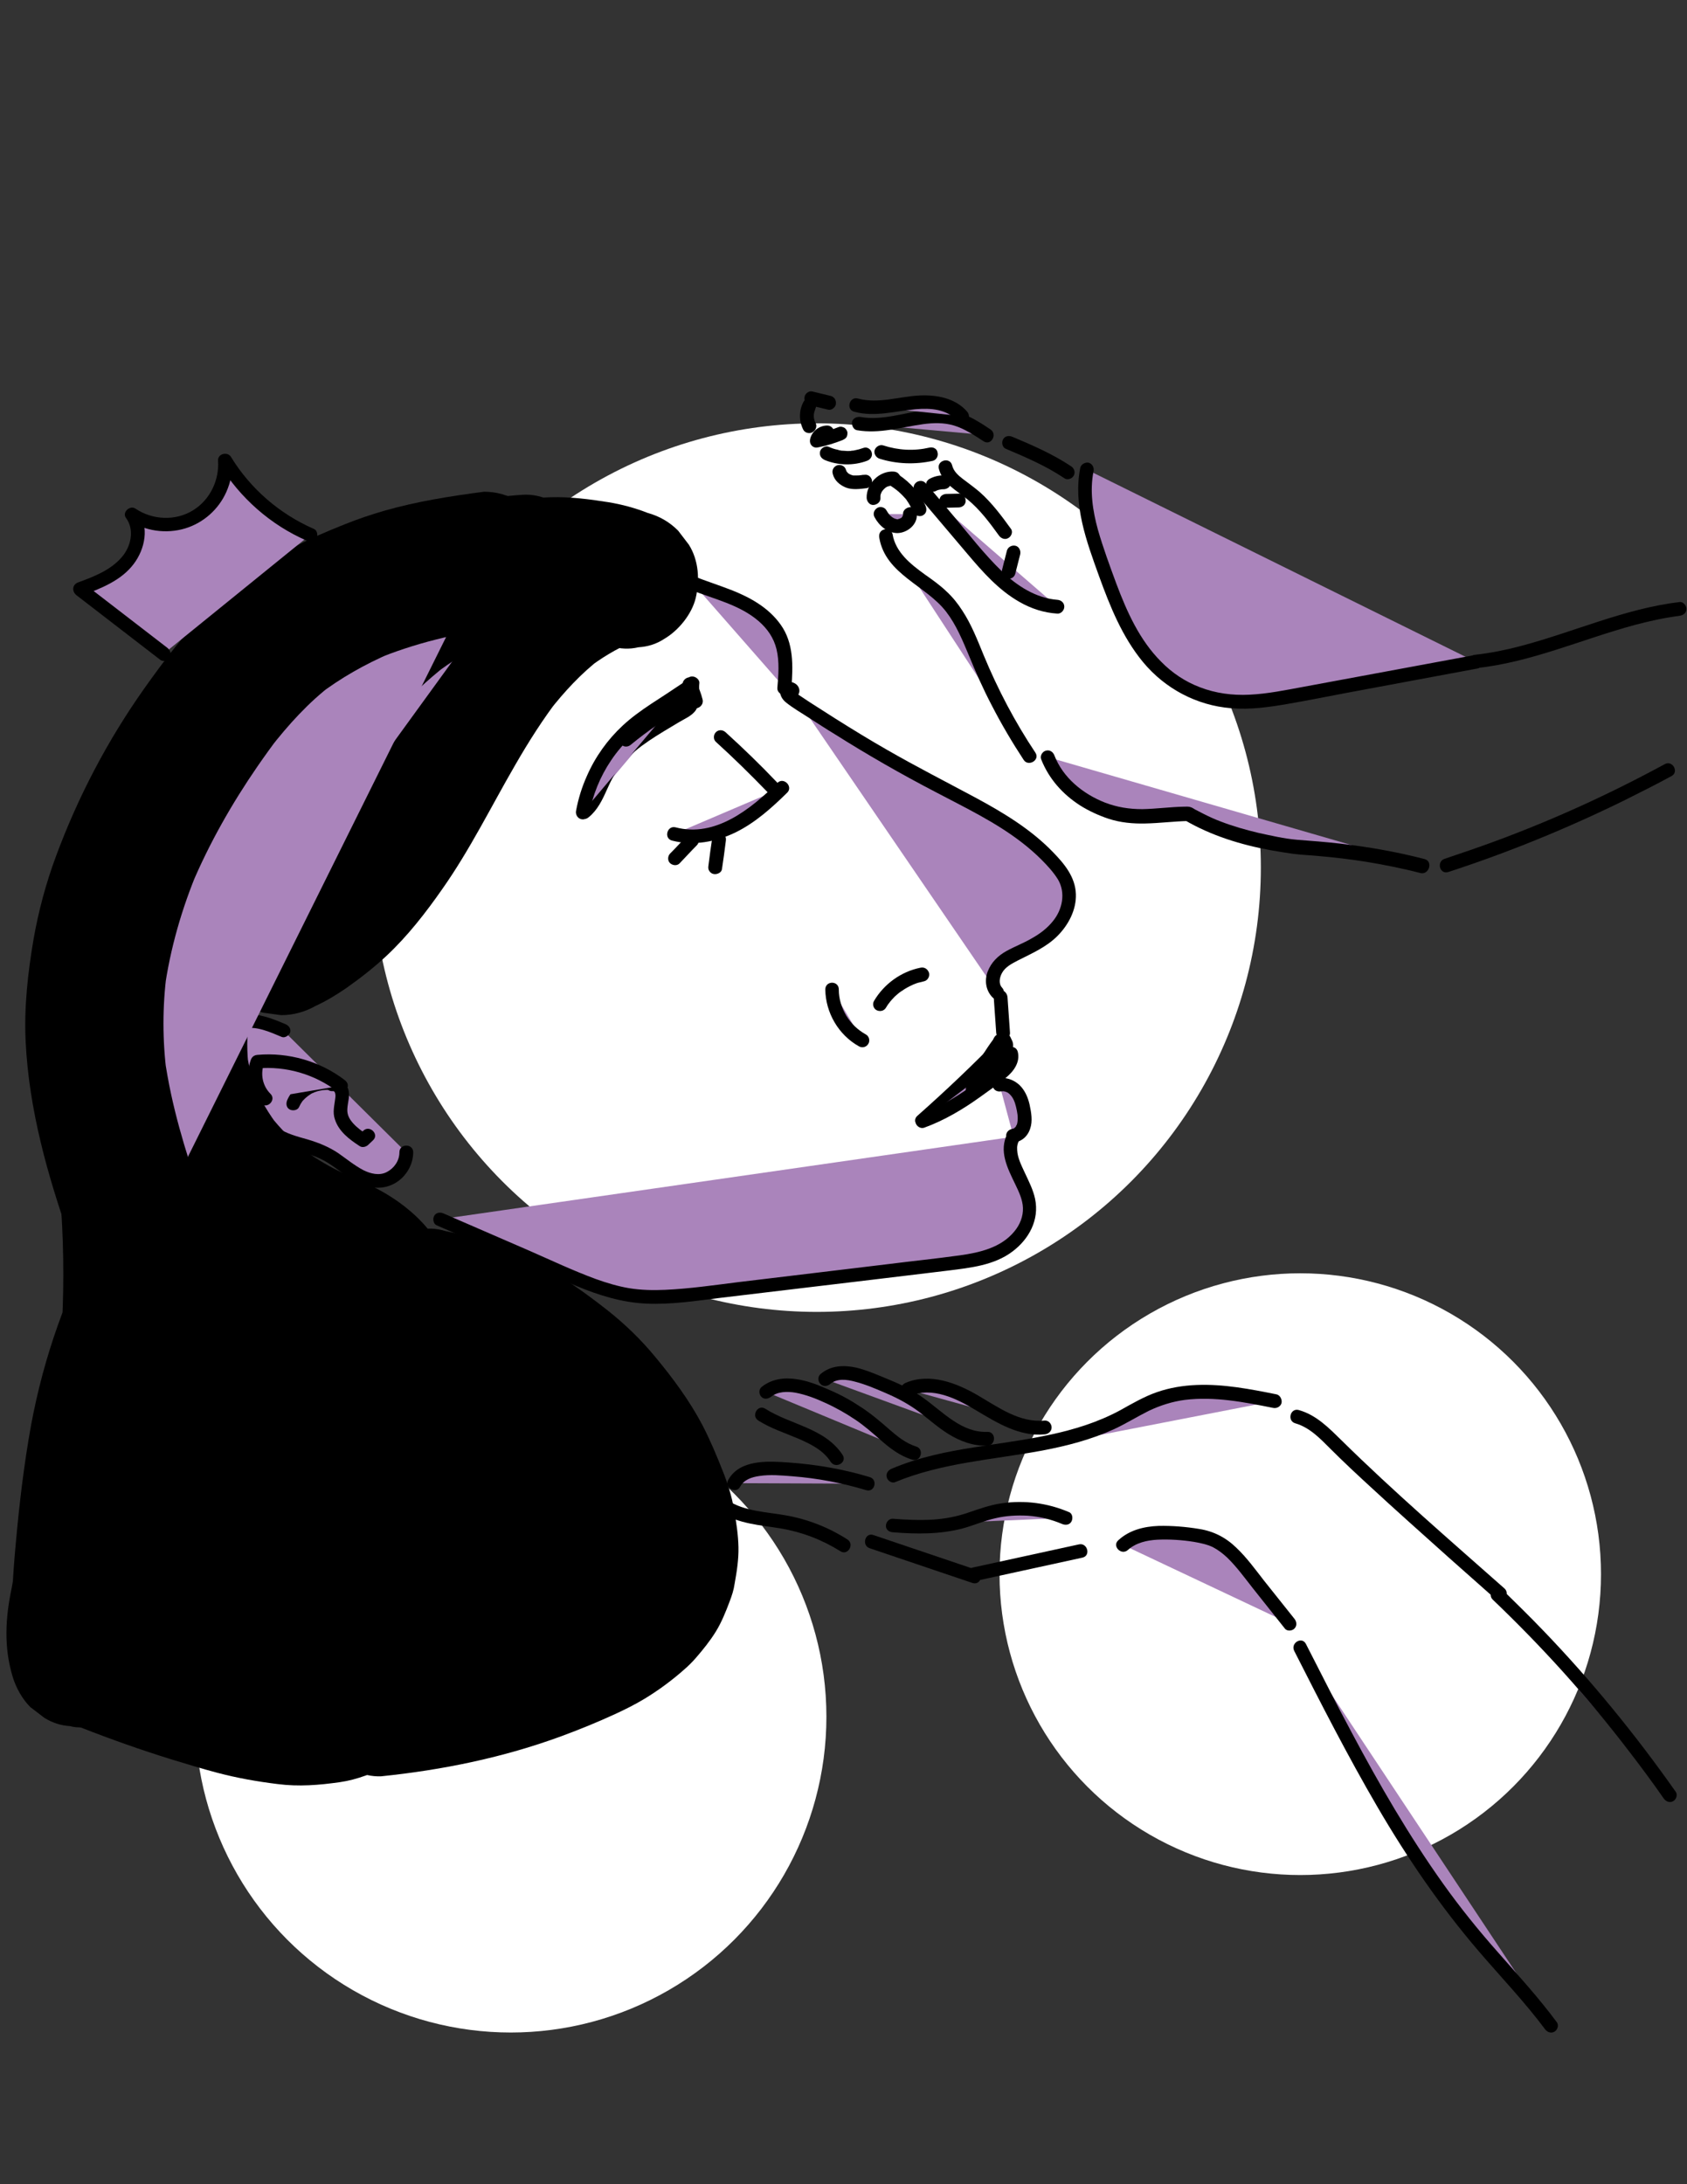 <?xml version="1.0" encoding="utf-8"?>
<!-- Generator: Adobe Illustrator 25.2.1, SVG Export Plug-In . SVG Version: 6.00 Build 0)  -->
<svg version="1.1" id="Layer_1" xmlns="http://www.w3.org/2000/svg" xmlns:xlink="http://www.w3.org/1999/xlink" x="0px" y="0px"
	 viewBox="0 0 612 792" style="enable-background:new 0 0 612 792;" xml:space="preserve">
<rect x="0" y="0" width="612" height="792" fill="#333333" stroke="none"/>
<style type="text/css">
	.st0{fill:#FFFFFF;}
	.st1{fill:#AA84BB;}
</style>
<circle class="st0" cx="185.3" cy="622.5" r="114.5"/>
<circle class="st0" cx="471.7" cy="570.8" r="109.1"/>
<circle class="st0" cx="296.3" cy="314.6" r="161.1"/>
<g>
	<path class="st1" d="M334.6,353.3c-6.3,1.2-12.1,5.3-15.3,10.9"/>
	<g>
		<path d="M333.9,350.9c-7,1.4-13.2,5.9-16.8,12c-0.7,1.1-0.3,2.8,0.9,3.4c1.2,0.6,2.7,0.3,3.4-0.9c0.4-0.7,0.8-1.3,1.3-1.9
			c0.3-0.4-0.1,0.1,0.1-0.1c0.1-0.2,0.2-0.3,0.4-0.5c0.2-0.3,0.5-0.6,0.8-0.9c0.5-0.6,1.1-1.1,1.7-1.6c0.3-0.3,0.6-0.5,0.9-0.7
			c0.3-0.3-0.1,0.1,0.1-0.1c0.2-0.1,0.3-0.2,0.5-0.3c1.2-0.9,2.6-1.6,3.9-2.2c0.3-0.1-0.3,0.1,0.2-0.1c0.2-0.1,0.4-0.1,0.5-0.2
			c0.4-0.1,0.7-0.3,1.1-0.4c0.8-0.2,1.6-0.4,2.4-0.6c1.3-0.3,2.1-1.9,1.7-3.1C336.5,351.3,335.3,350.6,333.9,350.9L333.9,350.9z"/>
	</g>
</g>
<g>
	<path class="st1" d="M301.9,358.8c0,7.5,4.4,14.9,11,18.4"/>
	<g>
		<path d="M299.4,358.8c0.1,8.4,4.8,16.5,12.2,20.6c1.2,0.7,2.7,0.3,3.4-0.9c0.7-1.1,0.3-2.8-0.9-3.4c-3-1.7-5.3-3.9-7.1-6.8
			c-1.7-2.9-2.7-6.1-2.7-9.4C304.4,355.5,299.4,355.5,299.4,358.8L299.4,358.8z"/>
	</g>
</g>
<g>
	<path class="st1" d="M363,361.6c0.3,4.3,0.6,8.6,0.9,12.9"/>
	<g>
		<path d="M360.5,361.6c0.3,4.3,0.6,8.6,0.9,12.9c0.1,1.3,1.1,2.6,2.5,2.5c1.3-0.1,2.6-1.1,2.5-2.5c-0.3-4.3-0.6-8.6-0.9-12.9
			c-0.1-1.3-1.1-2.6-2.5-2.5C361.7,359.1,360.4,360.2,360.5,361.6L360.5,361.6z"/>
	</g>
</g>
<g>
	<path class="st1" d="M362.8,378.1c0.2-1.4,2.5,0,2.3,1.5s-1.3,3.1-0.3,4.2c-0.1-1.9-0.2-3.8-0.2-5.8c-9.6,9.9-19.6,19.4-30,28.6"/>
	<g>
		<path d="M365.2,378.8c-0.2,0.3-0.5,0.6-0.7,0.9c-0.4,0.1-0.8,0.2-1.3,0.3c0.4,0-0.4-0.2-0.6-0.3c0.2,0.1,0.1,0.3,0.1,0.1
			c-0.3-1.2-0.4,0.2-0.5,0.7c-0.4,1.5-0.5,3.1,0.4,4.4c1.3,1.9,4.8,1.4,4.7-1.3c-0.1-1.9-0.2-3.8-0.2-5.8c-0.1-2.1-2.7-3.4-4.3-1.8
			c-9.6,9.9-19.6,19.4-30,28.6c-2.4,2.1,1.1,5.7,3.5,3.5c10.3-9.1,20.3-18.7,30-28.6c-1.4-0.6-2.8-1.2-4.3-1.8
			c0.1,1.9,0.2,3.8,0.2,5.8c1.6-0.4,3.1-0.8,4.7-1.3c-0.2-0.2,0.5-2.1,0.6-2.6c0.2-1.3-0.3-2.6-1.2-3.5c-1.8-1.9-5.3-1.9-6,1
			C359.7,380.6,364.5,381.9,365.2,378.8L365.2,378.8z"/>
	</g>
</g>
<g>
	<path class="st1" d="M261.5,267.2c6.4,5.8,12.6,11.9,18.6,18.1"/>
	<g>
		<path d="M259.7,269c6.4,5.8,12.6,11.9,18.6,18.1c2.2,2.3,5.8-1.2,3.5-3.5c-6-6.3-12.2-12.3-18.6-18.1c-1-0.9-2.5-1-3.5,0
			C258.8,266.4,258.7,268.1,259.7,269L259.7,269z"/>
	</g>
</g>
<g>
	<path class="st1" d="M283.8,285.7c-5.3,5.2-11,10.3-17.7,13.7c-6.7,3.4-14.5,5-21.7,3.1"/>
	<g>
		<path d="M282,283.9c-9.6,9.4-22.5,19.9-36.9,16.1c-3.1-0.8-4.4,4-1.3,4.8c7.8,2,15.9,0.5,23.1-3c7.1-3.5,13.1-8.9,18.7-14.4
			C287.8,285.2,284.3,281.6,282,283.9L282,283.9z"/>
	</g>
</g>
<g>
	<path class="st1" d="M251,304.7c-2.1,2.2-4.1,4.4-6.2,6.5"/>
	<g>
		<path d="M249.3,303c-2.1,2.2-4.1,4.4-6.2,6.5c-0.9,0.9-1,2.6,0,3.5c1,0.9,2.6,1,3.5,0c2.1-2.2,4.1-4.4,6.2-6.5
			c0.9-0.9,1-2.6,0-3.5C251.8,302.1,250.2,302,249.3,303L249.3,303z"/>
	</g>
</g>
<g>
	<path class="st1" d="M260.9,304.4c-0.5,3.4-1,6.8-1.4,10.2"/>
	<g>
		<path d="M258.4,303.7c-0.5,3.4-1,6.8-1.4,10.2c-0.1,0.7-0.1,1.3,0.3,1.9c0.3,0.5,0.9,1,1.5,1.1c1.2,0.3,2.9-0.4,3.1-1.7
			c0.5-3.4,1-6.8,1.4-10.2c0.1-0.7,0.1-1.3-0.3-1.9c-0.3-0.5-0.9-1-1.5-1.1C260.3,301.7,258.6,302.3,258.4,303.7L258.4,303.7z"/>
	</g>
</g>
<g>
	<path class="st1" d="M366.7,382c1,3.1-2.3,6.1-5.3,8.3c-8.2,6.2-16.6,12.4-26.9,16.2"/>
	<g>
		<path d="M364.3,382.7c0.6,2.3-2.9,4.6-4.4,5.7c-2.7,2-5.3,4-8.1,5.9c-5.6,3.9-11.5,7.4-17.9,9.8c-1.3,0.5-2.1,1.7-1.7,3.1
			c0.3,1.2,1.8,2.2,3.1,1.7c7.4-2.7,14.1-6.7,20.5-11.3c3.1-2.2,6.2-4.4,9.1-6.8c2.8-2.3,5.3-5.6,4.3-9.5
			C368.3,378.3,363.5,379.6,364.3,382.7L364.3,382.7z"/>
	</g>
</g>
<g>
	<path class="st1" d="M102.8,373.7c-3.6-1.5-7.3-3-11.1-3.3s-8.1,0.8-10.5,3.9c-2.5,3.1-2.8,7.5-1.6,11.3c1.1,3.8,3.5,7.1,5.7,10.3
		c4.6,6.5,9.5,13.3,16.7,16.8c5.1,2.4,10.9,3,15.9,5.6c6.9,3.6,12.8,11,20.5,10c5-0.6,9.1-5.4,9-10.4"/>
	<g>
		<path d="M103.4,371.3c-4.5-1.9-9.4-3.9-14.4-3.4c-4.5,0.4-9.1,2.6-11.2,6.8c-4.6,9.3,2.3,18.4,7.6,25.6c2.6,3.6,5.4,7.2,8.9,10.1
			c3.6,3.1,7.7,5.1,12.3,6.5c4.4,1.3,8.7,2.4,12.6,4.9c3.4,2.2,6.5,4.9,10,6.8c4.3,2.2,9.1,3,13.6,0.7c4.3-2.2,7.1-6.8,7.1-11.5
			c0-3.2-5-3.2-5,0c0,3.1-1.9,5.8-4.6,7.2c-2.7,1.4-5.9,0.6-8.5-0.7c-3.2-1.7-6-4-9-6.1c-3.4-2.3-7.1-3.8-11.1-5
			c-3.9-1.1-7.8-2.1-11.2-4.4c-3.2-2.1-5.9-4.9-8.3-7.9c-2.5-3.1-4.9-6.4-7-9.7c-2.2-3.3-4-6.9-3.8-10.9c0.2-4.1,3.1-6.6,7-7.4
			c4.7-0.9,9.5,1.3,13.8,3.1c1.2,0.5,2.7-0.6,3.1-1.7C105.6,372.9,104.7,371.8,103.4,371.3L103.4,371.3z"/>
	</g>
</g>
<g>
	<path class="st1" d="M120.4,393.2c2-0.6,3.7,1.7,3.8,3.7c0.1,2-0.7,4-0.7,6.1c0.1,4.6,4.4,7.9,8.2,10.5c0.6-0.6,1.2-1.1,1.8-1.7"/>
	<g>
		<path d="M121.1,395.6C120.8,395.7,121.3,395.7,121.1,395.6C120.6,395.4,121.2,395.7,121.1,395.6c0.1,0.1,0.3,0.3,0.4,0.6
			c0.1,0.2,0,0,0.1,0.3c0,0,0.1,0.8,0.1,0.4c0,0.5,0,1-0.1,1.5c-0.3,2.6-1,4.9-0.1,7.5c1.4,4.4,5.3,7.3,9,9.7c0.9,0.6,2.2,0.3,3-0.4
			c0.6-0.6,1.2-1.1,1.8-1.7c2.4-2.2-1.2-5.7-3.5-3.5c-0.6,0.6-1.2,1.1-1.8,1.7c1-0.1,2-0.3,3-0.4c-1.8-1.2-3.5-2.4-5-4.1
			c-1.3-1.5-2.1-3-2-5c0.1-2.6,1.2-5,0.2-7.6c-1.1-2.7-3.5-4.5-6.5-3.9c-1.3,0.3-2.1,1.8-1.7,3.1
			C118.4,395.2,119.8,395.9,121.1,395.6L121.1,395.6z"/>
	</g>
</g>
<g>
	<path class="st1" d="M123.2,393.7c-6.1-2.8-14.2,0.3-16.8,6.4"/>
	<g>
		<path d="M124.4,391.6c-3.7-1.7-7.8-1.9-11.6-0.4c-3.7,1.4-7,4-8.6,7.7c-0.5,1.2-0.4,2.7,0.9,3.4c1.1,0.6,2.9,0.3,3.4-0.9
			c0.3-0.7,0.7-1.4,1.2-2.1c0.3-0.4-0.1,0.1,0.1-0.1c0.1-0.1,0.2-0.3,0.4-0.4c0.2-0.3,0.5-0.5,0.8-0.8c0.2-0.1,0.3-0.3,0.5-0.4
			c0.3-0.3-0.1,0.1,0.1-0.1c0.3-0.2,0.7-0.5,1-0.7c0.3-0.2,0.6-0.4,1-0.5c0.2-0.1,0.4-0.2,0.6-0.3c-0.3,0.1-0.1,0,0.1,0
			c0.7-0.3,1.5-0.5,2.2-0.6c0.2,0,0.4-0.1,0.5-0.1c0.3-0.1-0.4,0,0.1,0c0.4,0,0.8-0.1,1.2-0.1c0.4,0,0.8,0,1.2,0.1c0.3,0,0.2,0,0,0
			c0.2,0,0.4,0.1,0.6,0.1c0.4,0.1,0.7,0.2,1.1,0.3c0.2,0.1,0.4,0.1,0.6,0.2c0.5,0.2-0.3-0.2,0.2,0.1c1.2,0.6,2.7,0.4,3.4-0.9
			C126,393.9,125.7,392.2,124.4,391.6L124.4,391.6z"/>
	</g>
</g>
<g>
	<path class="st1" d="M123.7,393.7c-8.5-6.6-19.6-9.8-30.3-8.8c-1.8,4.5-0.6,10,2.9,13.4"/>
	<g>
		<path d="M125,391.6c-8.9-6.8-20.4-10.1-31.6-9.1c-1.2,0.1-2,0.7-2.4,1.8c-2,5.4-0.5,11.8,3.6,15.8c2.3,2.3,5.8-1.3,3.5-3.5
			c-2.9-2.9-3.7-7.2-2.3-11c-0.8,0.6-1.6,1.2-2.4,1.8c10.4-0.9,20.7,2.1,29,8.4c1.1,0.8,2.8,0.2,3.4-0.9
			C126.6,393.7,126.1,392.4,125,391.6L125,391.6z"/>
	</g>
</g>
<g>
	<path class="st1" d="M287.3,250.9c1.1-0.7-1.3-1.9-1.7-0.7c-0.4,1.2,0.8,2.3,1.9,3c17.3,11.7,35.2,22.4,53.7,32.1
		c15.2,8,31.3,15.6,42.3,28.9c1.6,1.9,3.1,4,3.9,6.3c1.7,5,0.1,10.7-3.1,14.9c-3.2,4.2-7.9,7-12.6,9.3c-3.2,1.5-6.7,2.9-9.1,5.6
		s-3.2,7.2-0.7,9.7"/>
	<g>
		<path d="M288.5,253.1c1.3-1,2-2.5,1.1-4.1c-0.7-1.2-2.2-1.8-3.5-1.8c-1.7,0.1-2.9,1.3-3.1,3c-0.2,1.7,0.7,3.3,2,4.4
			c2.7,2.2,5.9,4,8.8,5.9c3,1.9,6,3.9,9,5.7c11.9,7.5,24.1,14.5,36.6,21c10.8,5.7,22,11,31.7,18.6c2.3,1.8,4.6,3.8,6.7,5.9
			c2.2,2.2,4.4,4.6,6,7.2c2.9,4.9,1.6,11-1.9,15.2c-2.1,2.6-4.8,4.6-7.7,6.2c-2.9,1.7-6.1,2.9-9,4.5c-3.1,1.7-5.6,4.1-6.9,7.5
			c-1.2,3.2-0.7,6.8,1.7,9.3c2.2,2.4,5.7-1.2,3.5-3.5c-1.3-1.4-0.9-3.7,0-5.3c1.2-2.2,3.6-3.4,5.7-4.5c5.1-2.6,10.3-4.8,14.4-8.9
			c4-4,6.9-9.5,6.7-15.2c-0.2-6.2-4.2-11-8.3-15.2c-7.9-8.2-17.8-14.2-27.8-19.6c-10.8-5.8-21.8-11.4-32.4-17.5
			c-6.3-3.6-12.5-7.4-18.7-11.3c-3.1-2-6.3-4-9.4-6c-1.5-1-3-2-4.5-3c-0.5-0.3-1-0.8-1.5-1.1c0,0,0,0,0,0c-0.8,0-1.4,0.6-1.7,1.7
			c-0.5-0.1-1.1-0.5-1.1-1c0-0.4,0-0.9,0-1.3c0-0.1,0.1-0.2,0.1-0.3c0.3-0.3,0.6-0.6,0.9-0.9c-0.1,0-0.1,0.1-0.2,0.1
			c-1.1,0.8-1.6,2.2-0.9,3.4C285.7,253.2,287.5,253.9,288.5,253.1L288.5,253.1z"/>
	</g>
</g>
<g>
	<path class="st1" d="M284.6,249.4c0.5-6,0.9-12.2-1.3-17.7c-2.5-6-8-10.4-13.8-13.3c-5.9-2.9-12.2-4.6-18.3-7.1"/>
	<g>
		<path d="M287.1,249.4c0.6-7.9,0.9-16.2-3.9-22.9c-4.4-6.2-11.1-9.9-18-12.6c-4.4-1.7-9-3.2-13.4-4.9c-1.3-0.5-2.7,0.5-3.1,1.7
			c-0.4,1.4,0.5,2.6,1.7,3.1c8.4,3.4,17.9,5.4,24.9,11.5c3.1,2.7,5.4,6,6.4,10.1c1.1,4.6,0.7,9.4,0.3,14.1c-0.1,1.3,1.2,2.5,2.5,2.5
			C286,251.9,287,250.8,287.1,249.4L287.1,249.4z"/>
	</g>
</g>
<g>
	<path class="st1" d="M251.2,247.7c-0.3,2.3,0.1,4.6,1.2,6.7c-0.5-2.2-1.3-4.3-2.3-6.3c0,2.2-0.1,4.3-0.1,6.5
		c0.1-1.3,0.1-2.5,0.2-3.8c0.6,1.9,1.2,4.2-0.1,5.7c-0.4,0.5-1,0.9-1.6,1.2c-2.3,1.4-4.7,2.8-7,4.2c-8.1,4.8-16.5,10-21.1,18.2
		c-2.8,4.9-4.2,10.9-8.7,14.4"/>
	<g>
		<path d="M248.7,247.7c-0.3,2.8,0.3,5.5,1.6,7.9c1.3,2.6,5.2,0.8,4.6-1.9c-0.6-2.4-1.5-4.7-2.6-6.9c-1.2-2.3-4.6-1.1-4.7,1.3
			c0,2.2-0.1,4.3-0.1,6.5c-0.1,3.2,4.9,3.2,5,0c0.1-1.3,0.1-2.5,0.2-3.8c-1.6,0.2-3.3,0.4-4.9,0.7c0.4,1.2,1.1,2.9,0,3.7
			c-1.8,1.3-3.9,2.4-5.8,3.5c-3.5,2.1-7,4.1-10.3,6.5c-3.2,2.2-6.3,4.7-8.9,7.6c-2.7,2.9-4.7,6.2-6.3,9.8c-1.7,3.7-3.2,7.6-6.4,10.2
			c-1,0.9-0.9,2.6,0,3.5c1,1,2.5,0.9,3.5,0c3.1-2.5,4.9-6.2,6.5-9.8c1.6-3.6,3.3-7,5.9-9.9c5.5-6.2,13-10.3,20.1-14.6
			c2.1-1.3,5-2.4,6.4-4.6c1.4-2.2,0.9-5,0.1-7.3c-0.9-2.7-4.8-2.2-4.9,0.7c-0.1,1.3-0.1,2.5-0.2,3.8c1.7,0,3.3,0,5,0
			c0-2.2,0.1-4.3,0.1-6.5c-1.6,0.4-3.1,0.8-4.7,1.3c0.9,1.8,1.6,3.7,2.1,5.7c1.5-0.6,3-1.3,4.6-1.9c-0.9-1.7-1.1-3.5-0.9-5.4
			c0.2-1.3-1.3-2.5-2.5-2.5C249.7,245.2,248.9,246.4,248.7,247.7L248.7,247.7z"/>
	</g>
</g>
<g>
	<path class="st1" d="M211.3,294.6c2.3-12.5,9.2-24,19-32c2.8-2.3,5.8-4.3,8.8-6.2c3.3-2.2,6.7-4.4,10-6.6"/>
	<g>
		<path d="M213.7,295.3c1.3-7,4-13.7,8-19.6c4.2-6.3,9.7-11.2,15.9-15.4c4.2-2.8,8.5-5.6,12.7-8.4c2.7-1.8,0.2-6.1-2.5-4.3
			c-3.9,2.6-7.8,5.2-11.7,7.7c-3.6,2.4-7.1,4.9-10.2,7.8c-5.5,5.1-10,11.4-13,18.3c-1.8,4-3.1,8.2-3.9,12.5
			c-0.3,1.3,0.4,2.7,1.7,3.1C211.8,297.4,213.4,296.6,213.7,295.3L213.7,295.3z"/>
	</g>
</g>
<g>
	<path class="st1" d="M247.5,254.4c-7.2,4-14.1,8.7-20.4,13.9"/>
	<g>
		<path d="M246.3,252.2c-7.4,4.1-14.4,8.9-20.9,14.3c-1,0.9-0.9,2.6,0,3.5c1,1,2.5,0.9,3.5,0c6.2-5.1,12.9-9.7,19.9-13.6
			C251.6,255,249.1,250.6,246.3,252.2L246.3,252.2z"/>
	</g>
</g>
<g>
	<g>
		<path class="st1" d="M516.1,313.9C501,310,486,308,470,307c-14-2-27-5-39-12c-9,0-17,2-26,0c-11-3-21-10-25-20.5"/>
		<g>
			<path d="M516.8,311.5c-10-2.6-20.3-4.4-30.6-5.6c-5.2-0.6-10.5-1-15.7-1.4c-4.7-0.4-9.4-1.5-14-2.5c-4.6-1.1-9.2-2.4-13.6-4.1
				c-2.2-0.8-4.3-1.8-6.3-2.8c-1-0.5-2.1-1.1-3.1-1.6c-0.5-0.3-0.9-0.6-1.5-0.8c-0.8-0.3-1.6-0.2-2.4-0.2
				c-5.1,0.1-10.1,0.8-15.2,0.9c-4.8,0-9.2-0.7-13.6-2.4c-7.9-3.1-15.2-9-18.3-17.1c-0.5-1.3-1.7-2.1-3.1-1.7
				c-1.2,0.3-2.2,1.8-1.7,3.1c2.8,7.1,7.8,12.7,14.2,16.8c3.2,2,6.7,3.6,10.3,4.8c4.3,1.4,8.8,1.8,13.2,1.7
				c5.3-0.1,10.5-0.8,15.7-0.9c-0.4-0.1-0.8-0.2-1.3-0.3c9.6,5.6,20.3,8.9,31.2,10.9c2.7,0.5,5.4,0.9,8.1,1.3
				c3.1,0.4,6.2,0.5,9.3,0.8c5.8,0.5,11.6,1.2,17.3,2.1c6.6,1.1,13.2,2.4,19.7,4.1C518.5,317.2,519.9,312.3,516.8,311.5L516.8,311.5
				z"/>
		</g>
	</g>
	<g>
		<path class="st1" d="M373.5,274.2c-7.1-10.7-13.2-22.1-18.2-33.9c-3.5-8.2-6.5-16.9-12.8-23.2c-3.7-3.8-8.4-6.5-12.5-9.9
			c-4.1-3.4-7.8-7.7-8.7-12.9"/>
		<g>
			<path d="M375.6,272.9c-7.4-11.1-13.6-22.9-18.7-35.2c-2.3-5.6-4.5-11.3-7.8-16.3c-1.6-2.5-3.5-4.9-5.8-7
				c-2.4-2.3-5.1-4.2-7.8-6.1c-5.1-3.7-10.6-8-11.7-14.6c-0.2-1.3-1.9-2.1-3.1-1.7c-1.4,0.4-2,1.7-1.7,3.1
				c2.3,13.2,17,17.2,24.3,26.8c3.6,4.7,5.9,10.3,8.2,15.8c2.5,6.1,5.2,12.2,8.3,18.1c3.5,6.8,7.4,13.4,11.6,19.8
				C373.1,278.1,377.4,275.6,375.6,272.9L375.6,272.9z"/>
		</g>
	</g>
	<g>
		<path class="st1" d="M333.9,176.9c6.1,7.2,12.2,14.4,18.3,21.6c4.2,5,8.5,10,13.6,14c5.1,4,11.3,7.1,17.8,7.5"/>
		<g>
			<path d="M332.1,178.6c6.3,7.4,12.6,14.9,18.9,22.3c5.5,6.5,11.3,13.1,18.9,17.4c4.2,2.4,8.8,3.9,13.7,4.2
				c1.3,0.1,2.5-1.2,2.5-2.5c0-1.4-1.1-2.4-2.5-2.5c-7.8-0.6-14.7-5.1-20.2-10.4c-6.3-6.1-11.8-13.2-17.4-19.9
				c-3.4-4-6.8-8.1-10.3-12.1c-0.9-1-2.6-0.9-3.5,0C331.1,176.1,331.3,177.6,332.1,178.6L332.1,178.6z"/>
		</g>
	</g>
	<g>
		<path class="st1" d="M365.9,207.4c0.6-2.4,1.2-4.8,1.8-7.1"/>
		<g>
			<path d="M368.3,208.1c0.6-2.4,1.2-4.8,1.8-7.1c0.3-1.3-0.4-2.8-1.7-3.1c-1.3-0.3-2.7,0.4-3.1,1.7c-0.6,2.4-1.2,4.8-1.8,7.1
				c-0.3,1.3,0.4,2.8,1.7,3.1C366.5,210.1,367.9,209.5,368.3,208.1L368.3,208.1z"/>
		</g>
	</g>
	<g>
		<path class="st1" d="M364.6,193c-3.9-5.3-7.9-10.8-13.2-14.8c-3.3-2.5-7.4-4.8-8.3-8.8"/>
		<g>
			<path d="M366.7,191.7c-3.4-4.7-6.9-9.4-11.3-13.3c-2-1.7-4.1-3.2-6.2-4.8c-1.7-1.3-3.3-2.8-3.8-4.9c-0.8-3.1-5.6-1.8-4.8,1.3
				c1.4,5.4,6.4,7.8,10.4,11.1c4.5,3.7,8,8.4,11.4,13.1c0.8,1.1,2.2,1.6,3.4,0.9C366.9,194.5,367.6,192.8,366.7,191.7L366.7,191.7z"
				/>
		</g>
	</g>
	<g>
		<path class="st1" d="M337.8,164.7c-5.9,1.4-12.3,1.1-18.1-0.8"/>
		<g>
			<path d="M337.2,162.3c-5.6,1.3-11.3,1-16.8-0.8c-1.3-0.4-2.7,0.5-3.1,1.7c-0.4,1.3,0.5,2.7,1.7,3.1c6.3,2,13,2.2,19.4,0.8
				c1.3-0.3,2.1-1.8,1.7-3.1C339.9,162.7,338.5,162,337.2,162.3L337.2,162.3z"/>
		</g>
	</g>
	<g>
		<path class="st1" d="M314,164.8c-4.5,1.7-9.6,1.6-14-0.3"/>
		<g>
			<path d="M313.3,162.4c-1.1,0.4-2.2,0.7-3.3,0.9c-0.2,0-0.3,0.1-0.5,0.1c0.3,0,0.2,0-0.1,0c-0.2,0-0.5,0-0.7,0.1
				c-0.6,0-1.2,0.1-1.8,0c-0.6,0-1.1-0.1-1.7-0.1c-0.2,0-0.2,0,0.1,0c-0.2,0-0.3,0-0.5-0.1c-0.3,0-0.6-0.1-0.8-0.2
				c-1.2-0.2-2.3-0.6-3.4-1.1c-1.2-0.5-2.8,0.5-3.1,1.7c-0.3,1.5,0.4,2.5,1.7,3.1c4.8,2,10.5,2.1,15.3,0.3c1.2-0.4,2.2-1.7,1.7-3.1
				C316,163,314.6,161.9,313.3,162.4L313.3,162.4z"/>
		</g>
	</g>
	<g>
		<path class="st1" d="M311.6,153.6c11.4,2.1,23.1-4.8,34.3-2c4.4,1.1,8.3,3.7,12.2,6.2"/>
		<g>
			<path d="M310.9,156c8.2,1.4,16-1.1,24-2.2c3.7-0.5,7.5-0.6,11.2,0.5c3.9,1.2,7.3,3.5,10.7,5.7c2.7,1.8,5.2-2.5,2.5-4.3
				c-3.6-2.4-7.3-4.8-11.5-6.1c-3.8-1.2-7.9-1.3-11.9-0.9c-7.8,0.9-15.8,3.9-23.7,2.5c-1.3-0.2-2.7,0.4-3.1,1.7
				C308.9,154.2,309.6,155.8,310.9,156L310.9,156z"/>
		</g>
	</g>
	<g>
		<path class="st1" d="M366.1,160.5c7.3,3.1,14.7,6.2,21.3,10.7"/>
		<g>
			<path d="M364.8,162.7c7.3,3.1,14.6,6.2,21.3,10.7c1.1,0.8,2.8,0.2,3.4-0.9c0.7-1.2,0.2-2.7-0.9-3.4c-6.6-4.4-13.9-7.6-21.3-10.7
				c-1.2-0.5-2.7-0.4-3.4,0.9C363.3,160.3,363.5,162.1,364.8,162.7L364.8,162.7z"/>
		</g>
	</g>
	<g>
		<path class="st1" d="M394.3,170.3c-2.4,11.6,1.6,23.4,5.6,34.6c5.2,14.7,11,30.2,23.1,40c5.9,4.8,13.2,8,20.8,9.1
			c9.2,1.3,18.6-0.4,27.7-2.1c21.3-4,42.6-8,63.9-11.9"/>
		<g>
			<path d="M391.9,169.6c-2.7,13.5,2.3,26.8,6.8,39.3c4,11,8.4,22,15.9,31.1c8,9.7,19.5,15.8,32,16.8c7,0.6,13.9-0.4,20.8-1.6
				c7-1.2,13.9-2.6,20.8-3.9c15.9-3,31.9-5.9,47.8-8.9c1.3-0.2,2.1-1.9,1.7-3.1c-0.4-1.4-1.7-2-3.1-1.7c-13.7,2.5-27.3,5.1-41,7.6
				c-6.8,1.3-13.7,2.5-20.5,3.8c-6.6,1.2-13.2,2.6-19.9,2.9c-6.1,0.3-12.2-0.5-17.9-2.7c-5.3-2-10.1-5.2-14.1-9.3
				c-7.8-7.8-12.4-18.1-16.2-28.2c-2.4-6.5-4.8-13-6.7-19.6c-1.9-6.9-3-14.1-1.6-21.2c0.3-1.3-0.4-2.7-1.7-3.1
				C393.8,167.5,392.2,168.3,391.9,169.6L391.9,169.6z"/>
		</g>
	</g>
	<g>
		<path class="st1" d="M313.9,174.6c-1.8,0.3-3.7,0.5-5.5,0.1s-3.5-1.7-3.9-3.5"/>
		<g>
			<path d="M313.3,172.2c-0.1,0-0.2,0-0.4,0c0.1,0,0.5-0.1,0.1,0c-0.2,0-0.5,0.1-0.7,0.1c-0.5,0.1-1,0.1-1.5,0.1c-0.2,0-0.5,0-0.7,0
				c-0.1,0-0.2,0-0.4,0c-0.1,0-0.5-0.1-0.1,0c0.4,0.1,0,0-0.1,0c-0.1,0-0.2,0-0.3-0.1c-0.2,0-0.4-0.1-0.6-0.2c0,0-0.2-0.1-0.3-0.1
				c0,0,0.6,0.3,0.2,0.1c-0.2-0.1-0.3-0.2-0.5-0.3c-0.2-0.1-0.3-0.2-0.5-0.3c0.1,0,0.4,0.4,0.2,0.1c-0.1-0.1-0.1-0.1-0.2-0.2
				c-0.1-0.1-0.2-0.3-0.4-0.4c-0.3-0.3,0.3,0.4,0.1,0.1c0-0.1-0.1-0.1-0.1-0.2c-0.1-0.1-0.3-0.6-0.1-0.2c0.2,0.4,0-0.2-0.1-0.3
				c-0.3-1.3-1.8-2.1-3.1-1.7c-1.3,0.4-2.1,1.7-1.7,3.1c0.6,2.5,2.6,4.1,4.8,5c2.4,0.9,5.1,0.5,7.6,0.2c0.6-0.1,1.2-0.7,1.5-1.1
				c0.3-0.5,0.4-1.3,0.3-1.9c-0.2-0.6-0.6-1.2-1.1-1.5C314.6,172.1,314,172.1,313.3,172.2L313.3,172.2z"/>
		</g>
	</g>
	<g>
		<path class="st1" d="M338.4,175.9c1.2-0.7,2.6-1,4-1"/>
		<g>
			<path d="M339.6,178c0.2-0.1,0.5-0.3,0.8-0.4c-0.2,0.1-0.4,0.2-0.6,0.3c0.6-0.3,1.3-0.4,2-0.5c-0.2,0-0.4,0.1-0.7,0.1
				c0.4-0.1,0.8-0.1,1.3-0.1c0.6,0,1.3-0.3,1.8-0.7c0.4-0.4,0.8-1.1,0.7-1.8c0-0.6-0.2-1.3-0.7-1.8c-0.5-0.5-1.1-0.7-1.8-0.7
				c-1.8-0.1-3.7,0.4-5.3,1.3c-0.5,0.3-1,0.9-1.1,1.5c-0.2,0.6-0.1,1.4,0.3,1.9c0.3,0.5,0.9,1,1.5,1.1
				C338.4,178.4,339,178.3,339.6,178L339.6,178z"/>
		</g>
	</g>
	<g>
		<path class="st1" d="M343.3,181.6c1.5,0,3-0.1,4.5-0.1"/>
		<g>
			<path d="M343.3,184.1c1.5,0,3-0.1,4.5-0.1c0.7,0,1.3-0.3,1.8-0.7c0.4-0.4,0.8-1.1,0.7-1.8c0-0.6-0.2-1.3-0.7-1.8
				c-0.5-0.4-1.1-0.8-1.8-0.7c-1.5,0-3,0.1-4.5,0.1c-0.7,0-1.3,0.3-1.8,0.7c-0.4,0.4-0.8,1.1-0.7,1.8c0,0.6,0.2,1.3,0.7,1.8
				C342,183.8,342.6,184.1,343.3,184.1L343.3,184.1z"/>
		</g>
	</g>
	<g>
		<path class="st1" d="M319.4,186.4c1.2,2.2,3.2,4.2,5.7,4.4c2.5,0.2,5.2-1.9,4.9-4.4"/>
		<g>
			<path d="M317.3,187.6c1.6,3,4.7,5.7,8.3,5.7c3.6-0.1,7.3-3.1,7-6.9c-0.1-1.3-1.1-2.6-2.5-2.5c-1.2,0.1-2.6,1.1-2.5,2.5
				c0,0.1,0,0.3,0,0.4c0,0.1,0,0.1,0,0.2c0,0.2,0,0.1,0-0.3c-0.1,0.1-0.1,0.2-0.1,0.3c-0.1,0.5,0.2-0.3,0.1-0.1
				c-0.1,0.1-0.1,0.2-0.2,0.3c-0.2,0.3-0.3,0.3,0.1,0c-0.2,0.2-0.4,0.4-0.5,0.6c-0.3,0.3,0-0.1,0.1-0.1c-0.1,0-0.3,0.2-0.4,0.2
				c-0.1,0.1-0.3,0.1-0.4,0.2c-0.4,0.2,0.5-0.2,0.1,0c-0.2,0-0.6,0.1-0.7,0.2c0.4,0,0.5-0.1,0.2,0c0,0-0.1,0-0.1,0
				c-0.1,0-0.3,0-0.4,0c-0.1,0-0.5,0-0.1,0c0.4,0-0.1,0-0.2-0.1c-0.1,0-0.2-0.1-0.4-0.1c-0.2-0.1-0.5-0.3,0,0
				c-0.2-0.1-0.5-0.2-0.8-0.4c-0.1-0.1-0.3-0.2-0.4-0.3c-0.3-0.2-0.1-0.1,0.1,0.1c-0.2-0.2-0.5-0.4-0.7-0.6
				c-0.2-0.2-0.4-0.4-0.5-0.6c-0.3-0.4,0.3,0.4,0,0c-0.1-0.1-0.2-0.3-0.3-0.4c-0.2-0.3-0.3-0.5-0.5-0.8c-0.6-1.2-2.3-1.6-3.4-0.9
				C317,185,316.6,186.4,317.3,187.6L317.3,187.6z"/>
		</g>
	</g>
	<g>
		<path class="st1" d="M333.6,184.7c-1.9-4.2-5-7.9-8.8-10.4"/>
		<g>
			<path d="M335.8,183.5c-2-4.6-5.5-8.5-9.7-11.3c-1.1-0.7-2.8-0.3-3.4,0.9c-0.7,1.2-0.3,2.7,0.9,3.4c0.5,0.3,0.9,0.6,1.4,1
				c0.5,0.3-0.4-0.4,0,0c0.1,0.1,0.2,0.1,0.3,0.2c0.2,0.2,0.4,0.4,0.6,0.5c0.9,0.8,1.7,1.6,2.4,2.4c0.2,0.2,0.4,0.4,0.5,0.6
				c0.2,0.3-0.4-0.5,0,0c0.1,0.1,0.2,0.2,0.2,0.3c0.3,0.4,0.6,0.9,0.9,1.4c0.6,1,1.1,2,1.6,3c0.5,1.2,2.4,1.6,3.4,0.9
				C336.1,186.1,336.3,184.8,335.8,183.5L335.8,183.5z"/>
		</g>
	</g>
	<g>
		<path class="st1" d="M324.3,173.5c-3.8-0.4-7.6,3.2-7.3,7.1"/>
		<g>
			<path d="M324.3,171c-2.6-0.2-5.2,0.9-7,2.7c-1.8,1.8-3,4.3-2.9,6.9c0.1,1.3,1.1,2.6,2.5,2.5c1.3-0.1,2.6-1.1,2.5-2.5
				c0-0.4,0-0.8,0-1.1c0,0.2-0.1,0.4-0.1,0.7c0.1-0.6,0.2-1.1,0.5-1.7c-0.1,0.2-0.2,0.4-0.3,0.6c0.2-0.5,0.5-1,0.9-1.5
				c-0.1,0.2-0.3,0.3-0.4,0.5c0.4-0.5,0.9-1,1.4-1.4c-0.2,0.1-0.3,0.3-0.5,0.4c0.5-0.4,1-0.7,1.6-0.9c-0.2,0.1-0.4,0.2-0.6,0.3
				c0.5-0.2,1.1-0.4,1.7-0.5c-0.2,0-0.4,0.1-0.7,0.1c0.4-0.1,0.9-0.1,1.3,0c0.6,0.1,1.4-0.3,1.8-0.7c0.4-0.4,0.8-1.1,0.7-1.8
				c0-0.6-0.2-1.3-0.7-1.8C325.6,171.3,325,171.1,324.3,171L324.3,171z"/>
		</g>
	</g>
	<g>
		<path class="st1" d="M300.1,156.8c-1.8,0-3.5,1.3-3.8,3.1c3-0.6,5.9-1.5,8.7-2.6"/>
		<g>
			<path d="M300.1,154.3c-2.9,0-5.6,2.1-6.2,4.9c-0.2,0.9,0,1.8,0.6,2.4c0.7,0.7,1.5,0.8,2.4,0.6c3-0.6,5.9-1.5,8.7-2.6
				c0.6-0.3,1.1-0.5,1.5-1.1c0.3-0.5,0.4-1.3,0.3-1.9c-0.2-0.6-0.6-1.2-1.1-1.5c-0.6-0.3-1.3-0.5-1.9-0.3c-2.8,1.1-5.7,2-8.7,2.6
				c1,1,2.1,2.1,3.1,3.1c0-0.2,0.1-0.4,0.2-0.5c0.1-0.3-0.3,0.5-0.1,0.3c0-0.1,0.1-0.1,0.1-0.2c0.1-0.1,0.1-0.2,0.2-0.3
				c0.2-0.3-0.1,0.2-0.2,0.2c0,0,0.4-0.4,0.4-0.4c0.4-0.3-0.4,0.3,0,0c0.2-0.1,0.3-0.2,0.5-0.3c0.3-0.2-0.2,0.1-0.3,0.1
				c0,0,0.2-0.1,0.2-0.1c0.2-0.1,0.4-0.1,0.6-0.1c-0.2,0-0.4,0.1-0.7,0.1c0.2,0,0.3,0,0.5,0c1.3,0,2.6-1.1,2.5-2.5
				C302.5,155.4,301.5,154.3,300.1,154.3L300.1,154.3z"/>
		</g>
	</g>
	<g>
		<path class="st1" d="M293.7,154.5c-1.2-2.3-1.2-5.3,0.1-7.6"/>
		<g>
			<path d="M295.8,153.2c-0.1-0.2-0.2-0.4-0.3-0.6C295.7,152.8,295.7,153,295.8,153.2c-0.3-0.6-0.5-1.3-0.6-2.1
				c0,0.2,0.1,0.4,0.1,0.7c-0.1-0.7-0.1-1.4,0-2.1c0,0.2-0.1,0.4-0.1,0.7c0.1-0.7,0.3-1.4,0.6-2.1c-0.1,0.2-0.2,0.4-0.3,0.6
				c0.1-0.2,0.2-0.4,0.3-0.7c0.6-1.2,0.3-2.8-0.9-3.4c-1.2-0.6-2.8-0.3-3.4,0.9c-1.7,3.1-1.7,6.9-0.1,10.1c0.6,1.2,2.3,1.6,3.4,0.9
				C296.1,155.9,296.5,154.4,295.8,153.2L295.8,153.2z"/>
		</g>
	</g>
	<g>
		<path class="st1" d="M294.3,144.5c2.2,0.5,4.4,1.1,6.6,1.6"/>
		<g>
			<path d="M293.6,146.9c2.2,0.5,4.4,1.1,6.6,1.6c0.6,0.2,1.4,0.1,1.9-0.3c0.5-0.3,1-0.9,1.1-1.5c0.3-1.3-0.4-2.7-1.7-3.1
				c-2.2-0.5-4.4-1.1-6.6-1.6c-0.6-0.2-1.4-0.1-1.9,0.3c-0.5,0.3-1,0.9-1.1,1.5C291.6,145.1,292.2,146.6,293.6,146.9L293.6,146.9z"
				/>
		</g>
	</g>
	<g>
		<path class="st1" d="M310.6,146.9c6.4,1.8,13.3,0,19.9-0.8c6.6-0.8,14.3-0.3,18.6,4.8"/>
		<g>
			<path d="M309.9,149.3c7.4,2,14.7-0.2,22.2-0.9c5.4-0.5,11.5-0.1,15.2,4.3c0.9,1,2.6,0.9,3.5,0c1-1,0.9-2.5,0-3.5
				c-4.3-4.9-11.1-6.1-17.3-5.8c-7.4,0.4-14.9,3.1-22.3,1.1C308.1,143.7,306.8,148.5,309.9,149.3L309.9,149.3z"/>
		</g>
	</g>
</g>
<g>
	<g>
		<path class="st1" d="M544,577.8c-5.9-5.3-11.9-10.5-17.8-15.8c-14.3-12.7-28.6-25.4-42.2-38.9c-3.9-3.9-8.1-8-13.4-9.5"/>
		<g>
			<path d="M545.8,576c-19.9-17.6-40.1-35-59-53.6c-4.6-4.5-9.2-9.3-15.6-11.1c-3.1-0.9-4.4,3.9-1.3,4.8c5.2,1.5,9,5.5,12.7,9.2
				c4.6,4.6,9.3,9,14.1,13.4c9.5,8.8,19.2,17.4,28.9,26.1c5.6,4.9,11.1,9.9,16.7,14.8C544.6,581.7,548.2,578.2,545.8,576L545.8,576z
				"/>
		</g>
	</g>
	<g>
		<path class="st1" d="M462.4,508c-14.3-2.9-29.6-5.7-43.3-0.3c-4.9,1.9-9.4,4.8-14.1,7.2c-25,12.5-55.1,9.2-80.9,20"/>
		<g>
			<path d="M463.1,505.6c-9.5-1.9-19.2-3.8-29-3.4c-4.9,0.2-9.8,1-14.4,2.6c-4.6,1.6-8.9,4.1-13.2,6.5c-16.4,8.9-34.9,10.6-53,13.5
				c-10.3,1.6-20.5,3.7-30.1,7.8c-1.2,0.5-2.1,1.7-1.7,3.1c0.3,1.2,1.8,2.3,3.1,1.7c16.9-7,35.4-8.1,53.2-11.4
				c9-1.7,17.9-4,26.2-7.8c4.3-2,8.3-4.5,12.5-6.6c4.2-2,8.6-3.4,13.2-4c10.7-1.3,21.4,0.8,31.9,2.9c1.3,0.3,2.7-0.4,3.1-1.7
				C465.2,507.5,464.4,505.9,463.1,505.6L463.1,505.6z"/>
		</g>
	</g>
	<g>
		<path class="st1" d="M323.8,553.1c8.6,0.7,17.4,0.9,25.7-1.6c2.8-0.8,5.4-1.9,8.2-2.7c9.5-2.8,19.9-2.2,28.8,1.6"/>
		<g>
			<path d="M323.8,555.6c8.5,0.7,17.2,0.8,25.5-1.4c4-1.1,7.8-2.8,11.9-3.7c3.8-0.9,7.7-1.1,11.6-0.9c4.3,0.3,8.5,1.3,12.5,3
				c1.2,0.5,2.7,0.4,3.4-0.9c0.6-1.1,0.4-2.9-0.9-3.4c-7.7-3.3-16.1-4.4-24.4-3.2c-4.2,0.6-8.1,2-12.2,3.4
				c-4.1,1.4-8.2,2.2-12.5,2.5c-4.9,0.3-9.9,0.1-14.8-0.3c-1.3-0.1-2.5,1.2-2.5,2.5C321.3,554.6,322.5,555.5,323.8,555.6
				L323.8,555.6z"/>
		</g>
	</g>
	<g>
		<path class="st1" d="M314.9,538c-11.2-3.3-22.8-5.2-34.5-5.5c-5.2-0.1-11.5,0.7-13.9,5.3"/>
		<g>
			<path d="M315.5,535.6c-9.6-2.9-19.5-4.6-29.5-5.3c-7.3-0.5-17.6-1.2-21.8,6.3c-1.6,2.8,2.8,5.3,4.3,2.5c1.4-2.6,4.2-3.5,7-3.9
				c3.9-0.6,8-0.2,11.9,0.1c9.1,0.7,18,2.4,26.7,5C317.3,541.4,318.6,536.5,315.5,535.6L315.5,535.6z"/>
		</g>
	</g>
	<g>
		<path class="st1" d="M262.7,546.2c6.5,4.3,14.9,4.4,22.7,5.9c7.4,1.4,14.5,4.2,20.7,8.3"/>
		<g>
			<path d="M261.5,548.4c6.5,4.2,14.3,4.6,21.6,5.8c7.8,1.3,15.1,4.1,21.8,8.3c2.7,1.7,5.2-2.6,2.5-4.3c-6.7-4.3-14.3-7.3-22.2-8.7
				c-7.2-1.3-15-1.4-21.3-5.5C261.3,542.3,258.8,546.6,261.5,548.4L261.5,548.4z"/>
		</g>
	</g>
	<g>
		<path class="st1" d="M316.2,559c12.4,4.2,24.8,8.4,37.3,12.6"/>
		<g>
			<path d="M315.5,561.4c12.4,4.2,24.8,8.4,37.3,12.6c3.1,1,4.4-3.8,1.3-4.8c-12.4-4.2-24.8-8.4-37.3-12.6
				C313.8,555.6,312.5,560.4,315.5,561.4L315.5,561.4z"/>
		</g>
	</g>
	<g>
		<path class="st1" d="M353.5,570.8c12.8-2.8,25.7-5.6,38.5-8.4"/>
		<g>
			<path d="M354.2,573.2c12.8-2.8,25.7-5.6,38.5-8.4c3.1-0.7,1.8-5.5-1.3-4.8c-12.8,2.8-25.7,5.6-38.5,8.4
				C349.7,569.1,351.1,573.9,354.2,573.2L354.2,573.2z"/>
		</g>
	</g>
	<g>
		<path class="st1" d="M407.4,560.2c5.3-5,13.5-4.7,20.6-4.1c4.3,0.3,8.7,0.7,12.6,2.5c4.9,2.3,8.5,6.7,11.9,10.9
			c5.1,6.4,10.2,12.8,15.3,19.2"/>
		<g>
			<path d="M409.2,562c2.9-2.6,6.9-3.5,10.7-3.7c4.4-0.2,9,0.1,13.3,0.8c2.3,0.4,4.7,0.9,6.8,1.9c1.9,1,3.6,2.3,5.2,3.8
				c3.5,3.4,6.3,7.3,9.3,11.1c3.9,4.9,7.7,9.7,11.6,14.6c0.8,1.1,2.7,0.9,3.5,0c1-1,0.8-2.5,0-3.5c-3.7-4.6-7.3-9.2-11-13.8
				c-3.2-4.1-6.3-8.4-10.1-12c-3.8-3.7-8.3-6-13.5-6.8c-4.8-0.8-9.8-1.2-14.7-1.1c-5.3,0.2-10.6,1.5-14.6,5.2
				C403.3,560.6,406.8,564.2,409.2,562L409.2,562z"/>
		</g>
	</g>
	<g>
		<path class="st1" d="M303.5,528.9c-5.7-9-18.2-10.1-27.2-15.9"/>
		<g>
			<path d="M305.7,527.6c-6.4-9.8-18.8-10.9-28.1-16.8c-2.7-1.7-5.2,2.6-2.5,4.3c4.6,2.9,9.7,4.5,14.6,6.6c4.4,1.9,9,4.2,11.6,8.3
				C303.1,532.8,307.4,530.3,305.7,527.6L305.7,527.6z"/>
		</g>
	</g>
	<g>
		<path class="st1" d="M277.9,504.7c4.3-3.7,10.7-2.7,15.9-0.9c8.8,3,16.9,7.6,23.9,13.6c4.3,3.7,8.4,8,13.9,9.6"/>
		<g>
			<path d="M279.7,506.5c2.4-2,6-2,8.9-1.5c3.7,0.7,7.4,2.1,10.8,3.7c3.8,1.7,7.5,3.8,10.9,6.1c3.3,2.2,6.2,4.8,9.2,7.4
				c3.4,3,7.1,5.8,11.5,7.1c3.1,0.9,4.4-3.9,1.3-4.8c-3.8-1.2-6.8-3.7-9.7-6.2c-3.3-2.9-6.6-5.7-10.3-8.1c-3.6-2.4-7.4-4.5-11.4-6.2
				c-3.8-1.7-7.8-3.3-11.9-3.9c-4.6-0.7-9.1-0.1-12.8,2.9c-1,0.9-0.9,2.6,0,3.5C277.2,507.5,278.6,507.3,279.7,506.5L279.7,506.5z"
				/>
		</g>
	</g>
	<g>
		<path class="st1" d="M329.2,503.8c8.3-3.6,17.6,0.4,25.2,4.9c7.6,4.5,15.6,9.8,24.6,8.9"/>
		<g>
			<path d="M329.9,506.2c8.3-3.5,17.1,0.9,24.2,5.2c7.6,4.5,15.7,9.6,24.9,8.7c1.3-0.1,2.5-1.1,2.5-2.5c0-1.3-1.1-2.6-2.5-2.5
				c-9.1,0.9-16.8-4.8-24.2-9.1c-7.7-4.5-17.4-8.3-26.2-4.6c-1.2,0.5-2.1,1.7-1.7,3.1C327.1,505.6,328.6,506.7,329.9,506.2
				L329.9,506.2z"/>
		</g>
	</g>
	<g>
		<path class="st1" d="M299.3,500.1c4.2-3.8,10.8-2.1,16-0.1c5.8,2.2,11.7,4.5,16.8,7.9c4.2,2.8,7.8,6.2,12,9s9,5,14.1,4.7"/>
		<g>
			<path d="M301.1,501.9c2.5-2.2,6.1-1.7,9.1-0.9c3.9,1,7.8,2.7,11.5,4.3c4.2,1.8,8.2,4,11.8,6.7c3.5,2.7,6.9,5.7,10.6,8
				c4.2,2.6,9,4.4,14.1,4.2c3.2-0.1,3.2-5.1,0-5c-9.3,0.4-16.1-7.2-23.1-12.2c-3.8-2.8-8.1-4.9-12.5-6.7c-3.9-1.6-7.9-3.4-12-4.4
				c-4.6-1-9.3-0.8-13,2.4c-1,0.9-0.9,2.6,0,3.5C298.6,502.9,300.1,502.7,301.1,501.9L301.1,501.9z"/>
		</g>
	</g>
</g>
<g>
	<path class="st1" d="M362.6,393.3c2.5-0.5,5,0.9,6.5,2.9c1.5,2,2.1,4.6,2.4,7c0.2,1.7,0.4,3.5-0.2,5.2c-0.6,1.6-2.1,3.1-3.8,3.1"/>
	<g>
		<path d="M363.3,395.7c-0.3,0.1,0.2,0,0.3,0c0.2,0,0.5,0,0.7,0c-0.3,0,0.7,0.2,0.6,0.2c0.6,0.2,1.2,0.6,1.6,1.1
			c1.1,1.1,1.7,2.7,2.1,4.4c0.4,1.7,0.8,3.6,0.5,5.5c0,0.2-0.2,0.8-0.2,0.9c0-0.1-0.5,0.8-0.3,0.6c-0.1,0.2-0.3,0.3-0.5,0.5
			c-0.3,0.3,0.4-0.2-0.2,0.2c-0.1,0.1-0.3,0.2-0.1,0.1c-0.1,0-0.7,0.1-0.3,0.1c-1.3,0.1-2.5,1.1-2.5,2.5c0,1.3,1.1,2.6,2.5,2.5
			c3-0.2,5.3-2.2,6.2-5c1-2.8,0.4-6-0.2-8.8c-0.6-2.6-1.7-5.2-3.7-7.1c-2.2-2-5-2.9-7.9-2.4c-1.3,0.3-2.1,1.8-1.7,3.1
			C360.6,395.4,361.9,396,363.3,395.7L363.3,395.7z"/>
	</g>
</g>
<g>
	<path class="st1" d="M367.6,412.2c-4.3,7.9,5.3,16.4,5.9,25.4c0.5,6.6-4.2,12.6-10,15.8s-12.5,4-19,4.8
		c-29.5,3.5-58.9,7.1-88.4,10.6c-9.5,1.1-19.1,2.3-28.5,0.7c-8-1.3-15.6-4.6-23.1-7.9c-14.9-6.5-29.9-13-44.8-19.5"/>
	<g>
		<path d="M365.5,411c-3.3,6.3,0,12.6,2.8,18.4c1.3,2.7,2.7,5.6,2.8,8.6c0.1,3.1-1.1,6.1-3.1,8.5c-4.8,5.9-12.6,7.7-19.8,8.7
			c-8.7,1.2-17.5,2.1-26.2,3.2c-18,2.2-36,4.3-54.1,6.5c-8.8,1.1-17.7,2.4-26.6,2.8c-4.4,0.2-8.8,0.1-13.1-0.6
			c-4.1-0.7-8.1-1.9-12-3.3c-8.2-3-16.2-6.8-24.2-10.3c-8.3-3.6-16.6-7.2-24.9-10.8c-2.1-0.9-4.1-1.8-6.2-2.7
			c-1.2-0.5-2.7-0.4-3.4,0.9c-0.6,1.1-0.3,2.9,0.9,3.4c16.9,7.3,33.7,14.9,50.7,22c8.2,3.4,16.5,6,25.4,6.4c9,0.4,18-1,26.9-2.1
			c18.4-2.2,36.9-4.4,55.3-6.6c9.1-1.1,18.3-2.2,27.4-3.3c8-1,16.6-1.9,23.2-6.9c6-4.5,9.8-11.5,8.2-19.1c-0.7-3.3-2.3-6.4-3.7-9.4
			c-1.2-2.6-2.7-5.5-2.8-8.3c-0.1-1.3,0.1-2.4,0.8-3.6C371.3,410.7,367,408.1,365.5,411L365.5,411z"/>
	</g>
</g>
<g>
	<path class="st1" d="M363.2,382.9c-2.9,4.5-6.3,8.6-10.2,12.2"/>
	<g>
		<path d="M361,381.6c-0.7,1.1-1.4,2.1-2.2,3.2c-0.2,0.3-0.4,0.5-0.6,0.8c-0.1,0.2-0.3,0.4-0.1,0.1c-0.1,0.1-0.2,0.2-0.3,0.3
			c-0.4,0.5-0.9,1.1-1.3,1.6c-1.7,2-3.5,3.9-5.4,5.7c-1,0.9-1,2.6,0,3.5c1,0.9,2.5,1,3.5,0c4.1-3.8,7.6-8,10.6-12.7
			c0.7-1.1,0.3-2.8-0.9-3.4C363.2,380.1,361.8,380.5,361,381.6L361,381.6z"/>
	</g>
</g>
<g>
	<path class="st1" d="M364.6,379c0.2-0.9-0.1-2.4-1-2.1c-0.2,0.1-0.4,0.3-0.6,0.5c-3.5,4.7-6.6,9.7-9.3,14.9"/>
	<g>
		<path d="M367,379.7c0.5-2.4-0.6-5.7-3.5-5.3c-1.5,0.2-2.2,1.3-3.1,2.4c-0.7,0.9-1.3,1.8-2,2.8c-2.5,3.7-4.8,7.5-6.8,11.5
			c-0.6,1.2-0.4,2.8,0.9,3.4c1.1,0.6,2.8,0.4,3.4-0.9c1.5-3,3.2-6,5-8.9c0.9-1.4,1.8-2.8,2.8-4.1c0.2-0.3,0.5-0.7,0.8-1
			c0.1-0.2,0.3-0.4,0.4-0.6c0.1-0.1,0.1-0.2,0-0.1c-0.1,0.1-0.1,0.1,0,0c0.4-0.4,0-0.4-1.2-0.1c-0.7,0.3-1.2,0.2-1.5-0.3
			c-0.1-0.1-0.2-0.5-0.1-0.1c0-0.1-0.1-0.5,0-0.1c0.1,0.5,0.1-0.4,0,0c-0.3,1.3,0.4,2.8,1.7,3.1C365.2,381.7,366.7,381,367,379.7
			L367,379.7z"/>
	</g>
</g>
<g>
	<path class="st1" d="M221,209.6c-28.8,9.8-46.5,38.2-61.1,64.9c-14.6,26.7-30.3,55.7-57.8,68.6"/>
	<g>
		<path d="M214.4,185.5c-4,1.4-8,3.1-11.9,4.9c-2.1,0.9-4.1,2-6.1,3.1c-5.5,3.2-10.7,7.2-15.6,11.2c-8.6,7.1-15.5,15.7-22.2,24.5
			c-11.1,14.8-19.3,31.4-28.5,47.4c-5.2,9.1-10.7,18-17.1,26.3c1.3-1.7,2.6-3.4,3.9-5.1c-5.5,7-11.6,13.5-18.6,19
			c1.7-1.3,3.4-2.6,5.1-3.9c-4.4,3.4-9.1,6.3-14,8.6c-2.9,1.6-5.3,3.7-7,6.4c-2.2,2.4-3.7,5.2-4.5,8.5c-1,3.3-1.2,6.6-0.4,10
			c0.2,3.3,1.1,6.4,3,9.3c1.3,1.7,2.6,3.4,3.9,5.1c3.1,3.1,6.8,5.2,11,6.4c2.2,0.3,4.4,0.6,6.6,0.9c4.5,0,8.7-1.2,12.6-3.4
			c3.9-1.8,7.5-4,11-6.4c5.1-3.6,10-7.4,14.6-11.7c7.7-7.2,14.3-15.7,20.3-24.3c10-14.2,17.7-29.9,26.4-44.9
			c4.9-8.5,10.1-16.7,16.1-24.5c-1.3,1.7-2.6,3.4-3.9,5.1c5.6-7.2,11.8-13.9,19-19.4c-1.7,1.3-3.4,2.6-5.1,3.9
			c5.1-3.9,10.5-7.2,16.4-9.7c-2,0.8-4,1.7-6,2.5c1.4-0.6,2.8-1.1,4.2-1.6c3.3-0.8,6.1-2.3,8.5-4.5c2.7-1.8,4.9-4.1,6.4-7
			c1.8-2.9,2.8-6,3-9.3c0.7-3.3,0.6-6.6-0.4-10c-0.8-2-1.7-4-2.5-6c-2.2-3.8-5.2-6.7-9-9c-2-0.8-4-1.7-6-2.5
			C223.2,184.3,218.8,184.3,214.4,185.5L214.4,185.5z"/>
	</g>
</g>
<g>
	<g>
		<path d="M235,186c-4.6-1.8-9.4-3.1-14.3-3.9c-6.9-1.1-13.9-2-20.9-1.8c-7,0.2-14,1.2-20.8,2.6c-4.9,1-9.6,2.5-14.2,4.4
			c-6.5,2.7-12.8,5.4-18.6,9.2c-5.8,3.7-11.3,8-16.3,12.7c-9.1,8.7-16.3,19.5-21.4,31.1c-6.2,14-10.5,28.8-16.5,42.9
			c0.8-2,1.7-4,2.5-6c-3.1,7.3-6.8,14.2-11.6,20.5c1.3-1.7,2.6-3.4,3.9-5.1c-8.1,10.4-18.3,19-26.4,29.3c-3.2,4-6.4,8-9,12.5
			c-2.6,4.5-4.6,9.3-6.5,14.1c-3.1,8-4.4,16.7-5,25.2c-0.6,8.6,0.5,17.4,2.3,25.7c1.8,8.1,5,16,8.9,23.4c3.8,7.2,8.8,13.8,14.1,19.9
			c5.4,6.2,11.8,11.3,18.4,16.2c5.5,4.1,11.5,7.5,17.8,10.4c6.1,2.7,12.3,5.2,17.7,9.2c-1.7-1.3-3.4-2.6-5.1-3.9
			c1.8,1.4,3.5,3,4.9,4.8c-1.3-1.7-2.6-3.4-3.9-5.1c1.1,1.5,2,3.1,2.8,4.8c-0.8-2-1.7-4-2.5-6c0.9,2.2,1.4,4.4,1.7,6.7
			c-0.3-2.2-0.6-4.4-0.9-6.6c1,7.5,0.2,15.3,0.1,22.8c-0.1,8.2,0,16.5,0.3,24.7c0.5,16.3,1.8,32.7,3.8,48.9c1,8.5,2.6,17.1,1.5,25.7
			c0.3-2.2,0.6-4.4,0.9-6.6c-0.4,2.6-1.1,5.2-2.1,7.7c0.8-2,1.7-4,2.5-6c-0.9,2-2,3.9-3.3,5.7c1.3-1.7,2.6-3.4,3.9-5.1
			c-1.6,2.1-3.4,3.9-5.5,5.5c1.7-1.3,3.4-2.6,5.1-3.9c-2.6,2-5.4,3.6-8.4,4.9c2-0.8,4-1.7,6-2.5c-3.4,1.4-7,2.4-10.6,2.9
			c2.2-0.3,4.4-0.6,6.6-0.9c-5.4,0.7-10.7,0.5-16.1-0.2c2.2,0.3,4.4,0.6,6.6,0.9c-11-1.5-21.8-4.9-32.4-8.2
			c-10.8-3.4-21.5-7.2-32-11.3c-3.3-1-6.6-1.2-10-0.4c-3.3,0.2-6.4,1.1-9.3,3c-5.2,3-10.1,9-11.5,14.9c-1.5,6.4-1.1,13.6,2.5,19.3
			c1.3,1.7,2.6,3.4,3.9,5.1c3.1,3.1,6.8,5.2,11,6.4c10.7,4.2,21.5,8,32.4,11.4c5.6,1.7,11.1,3.4,16.8,4.9c7.2,1.9,14.5,3.2,21.9,4.1
			c7.7,1,15,0.4,22.7-0.7c6.3-0.9,11.9-3.3,17.7-5.9c5.7-2.6,11.1-6.6,15.5-11.1c6-6.1,9.7-12.8,12.6-20.8c1.6-4.3,2-9.2,2.5-13.7
			c0.3-2.7,0.4-5.3,0.2-8c-0.2-5.3-1-10.5-1.7-15.7c-1.4-11.5-2.5-23.1-3.2-34.7c-0.7-11.6-1-23.2-1-34.8c0-12.6,1.6-25.7-1.6-38.1
			c-3.9-15.5-15.9-26.8-29.9-33.5c-4.5-2.1-9.2-4-13.6-6.3c-4.6-2.4-9-5.3-13.2-8.4c1.7,1.3,3.4,2.6,5.1,3.9
			c-5.7-4.4-10.9-9.5-15.3-15.2c1.3,1.7,2.6,3.4,3.9,5.1c-3.9-5.1-7.1-10.5-9.7-16.4c0.8,2,1.7,4,2.5,6c-2.4-5.6-3.9-11.5-4.8-17.5
			c0.3,2.2,0.6,4.4,0.9,6.6c-0.8-6-0.8-12.1,0-18.1c-0.3,2.2-0.6,4.4-0.9,6.6c0.7-5.3,2.1-10.5,4.2-15.5c-0.8,2-1.7,4-2.5,6
			c2.2-5.1,5.1-9.9,8.5-14.3c-1.3,1.7-2.6,3.4-3.9,5.1c8.1-10.4,18.3-18.9,26.4-29.3c5.2-6.8,9.9-13.5,13.6-21.2
			c3.6-7.8,6.8-15.8,9.6-24c2.5-7.2,5-14.4,7.9-21.4c-0.8,2-1.7,4-2.5,6c3.1-7.2,6.7-14.1,11.4-20.3c-1.3,1.7-2.6,3.4-3.9,5.1
			c3.8-4.8,8.1-9.1,12.9-12.8c-1.7,1.3-3.4,2.6-5.1,3.9c5.3-4.1,11.1-7.4,17.3-10.1c-2,0.8-4,1.7-6,2.5c6.7-2.8,13.7-4.8,21-5.7
			c-2.2,0.3-4.4,0.6-6.6,0.9c6.8-0.9,13.7-0.9,20.5,0c-2.2-0.3-4.4-0.6-6.6-0.9c5.5,0.8,10.8,2.1,16,4.1c3.3,1,6.6,1.2,10,0.4
			c3.3-0.2,6.4-1.1,9.3-3c5.2-3,10.1-9,11.5-14.9c1.5-6.4,1.1-13.6-2.5-19.3c-1.3-1.7-2.6-3.4-3.9-5.1
			C242.9,189.3,239.3,187.2,235,186L235,186z"/>
	</g>
</g>
<g>
	<path class="st1" d="M189.8,204.4c-22.8,1.3-43.1,15-59.4,31.1s-29.7,34.8-46.6,50.2c-8.4,7.7-17.7,14.5-24.9,23.3
		c-22.7,28-19.4,68.8-9.5,103.5c2.8,9.8,6,19.6,6.3,29.8c0.6,17.7-7.5,34.4-13.1,51.3c-9.9,30-12.1,62-14.2,93.5
		c-0.1,1.6-0.2,3.4,0.7,4.8c1,1.6,3.1,2.2,5,2.7c18.3,4.5,37.5,5.8,56.3,4c8.5-0.8,18-3,22.6-10.2c4.2-6.6,2.8-15.2,1.2-22.8
		c-7.5-35.4-17.4-70.4-29.5-104.5c-0.7,8.1-5.4,15.2-9.2,22.4c-17.9,34-14.6,78.1,8.2,109c-15.2,10.1-36-3.6-53.5,1.6
		c0.5,2.5-0.1,5.2-1.6,7.3c-4.1-12.7,0.4-26.3,4.2-39c14.9-50.3,18.5-104,10.3-155.9"/>
	<g>
		<path d="M189.8,179.4c-6.9,0.4-13.9,1.4-20.5,3.2c-6.6,1.8-13,4.6-19.1,7.5c-10.7,5.2-20.3,12.5-29.3,20.2
			c-16.2,13.9-29,31.2-43.5,46.7c-7.4,7.8-15.4,14.7-23.5,21.8c-8.9,7.8-17,16.7-22.8,27.1c-11,19.4-15,42.3-13.9,64.4
			c0.6,12.6,2.5,25.2,5.4,37.5c2.7,11.8,7.1,23.2,8.7,35.2c-0.3-2.2-0.6-4.4-0.9-6.6c0.7,5.3,0.7,10.6,0,15.9
			c0.3-2.2,0.6-4.4,0.9-6.6c-1.6,12.1-6.2,23.4-10.3,34.8c-4.2,11.8-7.4,23.8-9.7,36.1c-2.6,14.3-4.3,28.8-5.6,43.3
			c-0.6,6.3-1,12.7-1.4,19c-0.2,3-0.5,6.1-0.6,9.1c-0.1,1.7,0.2,3.2,0.5,4.9c0.2,1.6,0.3,3.3,0.8,4.8c0.7,2.3,1.8,5,3.1,7
			c1.3,2.1,3,4.4,4.9,6c4.2,3.6,7.9,5.7,13.1,7.4c1.5,0.5,3.1,0.8,4.6,1.2c3.1,0.7,6.2,1.3,9.3,1.8c8.2,1.4,16.4,2.4,24.7,2.9
			c6.4,0.4,12.8,0.4,19.3,0c7.3-0.4,14.9-1,22-2.8c4.3-1.1,8.5-2.9,12.4-4.8c1-0.5,2-1.1,2.9-1.7c2.5-1.8,5.2-3.7,7.4-5.9
			c8.1-8,11.8-18.7,12.3-29.9c0.2-4.7-0.7-9.4-1.3-14c-0.4-2.8-1-5.5-1.6-8.3c-1.4-6.4-2.8-12.7-4.3-19c-6-25.1-13.2-49.8-21.5-74.2
			c-1-3-2.1-6-3.1-9c-2.1-5.9-5.7-11.9-11.5-14.9c-2-0.8-4-1.7-6-2.5c-3.3-1-6.6-1.2-10-0.4c-2.3,0-4.4,0.6-6.3,1.7
			c-3.1,1-5.8,2.7-8,5.2c-1.3,1.7-2.6,3.4-3.9,5.1c-2.3,3.9-3.4,8.1-3.4,12.6c0,0.4-0.1,0.9-0.1,1.3c0.3-2.2,0.6-4.4,0.9-6.6
			c-0.4,2.9-1.3,5.6-2.5,8.3c0.8-2,1.7-4,2.5-6c-1.9,4.4-4.4,8.5-6.6,12.7c-2.9,5.5-5.3,11.3-7.5,17.1c-3.7,9.8-5.4,20-6.6,30.4
			c-1,8.5-1,17.2,0,25.7c1.3,10.4,3,20.5,6.6,30.4c4,10.9,8.9,21.4,15.8,30.7c3-11.4,6-22.8,9-34.2c-1.1,0.7-2.2,1.3-3.4,1.9
			c2-0.8,4-1.7,6-2.5c-2,0.8-4.1,1.4-6.3,1.7c2.2-0.3,4.4-0.6,6.6-0.9c-4.1,0.5-8.3,0.2-12.4-0.3c2.2,0.3,4.4,0.6,6.6,0.9
			c-7.5-1-15-2.5-22.5-3.3c-7.3-0.8-15-0.3-22.1,1.7c-5.8,1.6-12.1,6.1-14.9,11.5c-0.8,2-1.7,4-2.5,6c-1.2,4.4-1.2,8.9,0,13.3
			c0,0.2,0.1,0.4,0.1,0.6c-0.3-2.2-0.6-4.4-0.9-6.6c0.1,0.9,0.1,1.7-0.1,2.6c0.3-2.2,0.6-4.4,0.9-6.6c-0.2,0.9-0.4,1.6-0.7,2.5
			c0.8-2,1.7-4,2.5-6c-0.3,0.6-0.6,1.1-1,1.7c15.2,2,30.5,4,45.7,6c-0.6-1.8-1-3.7-1.3-5.6c0.3,2.2,0.6,4.4,0.9,6.6
			c-0.5-4-0.4-8.1,0.2-12.1c-0.3,2.2-0.6,4.4-0.9,6.6c1.7-11.7,6-22.9,8.9-34.3c2.9-11.3,5.2-22.8,7-34.4
			c3.9-25.4,5.8-50.9,4.6-76.6c-0.7-15.2-2.5-30.3-4.8-45.3c-0.8-3.3-2.3-6.1-4.5-8.5c-1.8-2.7-4.1-4.9-7-6.4
			c-5.4-3.1-13.3-4.5-19.3-2.5c-6,2-11.9,5.7-14.9,11.5c-0.8,2-1.7,4-2.5,6c-1.2,4.4-1.2,8.9,0,13.3c0.4,2.7,0.8,5.4,1.2,8.1
			c-0.3-2.2-0.6-4.4-0.9-6.6c4.1,31.4,4.1,63.2-0.1,94.5c0.3-2.2,0.6-4.4,0.9-6.6c-1.7,12.5-4,24.8-7,37c-1.5,6.1-3.2,12.2-5,18.3
			c-1.8,5.9-3.5,11.8-4.5,17.8C2,586.5,1.3,597.2,4.6,608c1.2,4,3.5,8.1,6.4,11c1.7,1.3,3.4,2.6,5.1,3.9c2.9,1.8,6,2.8,9.3,3
			c2.2,0.6,4.4,0.6,6.6,0c2.3,0,4.4-0.6,6.3-1.7c2.1-0.6,4-1.7,5.5-3.2c2.7-1.8,4.9-4.1,6.4-7c2-2.9,3.4-6.3,4.1-9.8
			c1.5-6.7,1-10,0-16.8c-5.8,10.3-11.6,20.5-17.5,30.8c1.5-0.4,3-0.7,4.5-0.9c-2.2,0.3-4.4,0.6-6.6,0.9c4.3-0.5,8.5-0.2,12.8,0.3
			c-2.2-0.3-4.4-0.6-6.6-0.9c8.6,1.2,17.2,3.1,25.9,3.6c5.1,0.3,10.2-0.4,15.2-1.3c1.5-0.3,3-0.7,4.4-1.3c3.4-1.3,6.9-2.6,9.9-4.6
			c5.2-3.3,10.1-8.7,11.5-14.9c1.4-6.2,1.4-13.9-2.5-19.3c-4.6-6.3-8.4-13-11.5-20.2c0.8,2,1.7,4,2.5,6c-3.6-8.7-6.1-17.8-7.3-27.1
			c0.3,2.2,0.6,4.4,0.9,6.6c-1.2-9.5-1.2-19.2,0-28.7c-0.3,2.2-0.6,4.4-0.9,6.6c1.2-8.9,3.6-17.6,7.1-25.9c-0.8,2-1.7,4-2.5,6
			c2.2-5.1,4.9-9.8,7.5-14.7c2.2-4.2,4.1-8.6,5.8-13c1.7-4.6,2.3-9.5,2.7-14.4c-16.4,2.2-32.7,4.4-49.1,6.6
			c10.1,28.5,18.6,57.5,25.5,87c1.9,7.9,3.9,15.9,5.1,23.9c-0.3-2.2-0.6-4.4-0.9-6.6c0.4,3,0.6,5.9,0.2,8.9c0.3-2.2,0.6-4.4,0.9-6.6
			c-0.3,1.9-0.7,3.6-1.4,5.4c0.8-2,1.7-4,2.5-6c-0.6,1.3-1.3,2.5-2.2,3.6c1.3-1.7,2.6-3.4,3.9-5.1c-0.8,1-1.7,1.9-2.7,2.7
			c1.7-1.3,3.4-2.6,5.1-3.9c-1.6,1.3-3.4,2.3-5.3,3.1c2-0.8,4-1.7,6-2.5c-3.4,1.4-7,2.2-10.7,2.7c2.2-0.3,4.4-0.6,6.6-0.9
			c-13.7,1.8-27.7,1.5-41.3-0.3c2.2,0.3,4.4,0.6,6.6,0.9c-3.5-0.5-7-1-10.4-1.7c-3.2-0.6-6.6-1.2-9.6-2.3c2,0.8,4,1.7,6,2.5
			c-0.5-0.2-1-0.5-1.5-0.8c1.7,1.3,3.4,2.6,5.1,3.9c-0.3-0.2-0.6-0.5-0.8-0.8c1.3,1.7,2.6,3.4,3.9,5.1c-0.3-0.3-0.5-0.6-0.6-1
			c0.8,2,1.7,4,2.5,6c-0.2-0.6-0.3-1.1-0.4-1.8c0.3,2.2,0.6,4.4,0.9,6.6c-0.2-4.1,0.4-8.4,0.7-12.6c0.3-4.4,0.6-8.7,1-13.1
			c0.7-8.7,1.6-17.4,2.7-26c-0.3,2.2-0.6,4.4-0.9,6.6c1.5-10.8,3.4-21.6,6.2-32.2C66,502,69.9,492,73.4,481.8
			c4.1-11.8,7.2-24.1,7.4-36.6c0.2-12.9-3.3-25.5-6.8-37.8c-2.9-10.1-5.2-20.3-6.6-30.6c0.3,2.2,0.6,4.4,0.9,6.6
			c-1.5-11.6-1.9-23.4-0.4-35c-0.3,2.2-0.6,4.4-0.9,6.6c1.1-7.7,3-15.2,6-22.4c-0.8,2-1.7,4-2.5,6c2.4-5.5,5.4-10.7,9-15.4
			c-1.3,1.7-2.6,3.4-3.9,5.1c4.9-6.3,10.8-11.6,16.8-16.8c6.2-5.3,12.2-10.6,17.9-16.5c11.3-11.6,21.3-24.4,32.4-36.1
			c6-6.3,12.3-12.3,19.2-17.7c-1.7,1.3-3.4,2.6-5.1,3.9c7-5.4,14.6-10.1,22.8-13.6c-2,0.8-4,1.7-6,2.5c5.7-2.4,11.7-4.1,17.8-5
			c-2.2,0.3-4.4,0.6-6.6,0.9c1.7-0.2,3.4-0.4,5.1-0.5c6.7-0.4,12.9-2.5,17.7-7.3c4.3-4.3,7.6-11.5,7.3-17.7
			c-0.3-6.5-2.4-13.2-7.3-17.7C202.8,182.4,196.4,179,189.8,179.4L189.8,179.4z"/>
	</g>
</g>
<g>
	<path class="st1" d="M127.4,527.5c2.9-7.7,0.8-17-5.1-22.7"/>
	<g>
		<path d="M151.5,534.1c1.4-4,1.9-8.4,2.1-12.6c0.1-1.1,0-2.2-0.1-3.4c-0.3-3.2-0.6-6.4-1.3-9.5c-0.9-4.1-2.7-8-4.6-11.6
			c-0.5-0.9-1.1-1.8-1.7-2.7c-1.8-2.4-3.7-5.1-5.9-7.3c-2.3-2.4-4.9-4.2-8-5.2c-3-1.6-6.2-2.3-9.6-2.2c-3.4-0.1-6.7,0.6-9.6,2.2
			c-3.1,1-5.8,2.7-8,5.2c-1.3,1.7-2.6,3.4-3.9,5.1c-2.3,3.9-3.4,8.1-3.4,12.6c0.3,2.2,0.6,4.4,0.9,6.6c1.2,4.2,3.3,7.9,6.4,11
			c0.6,0.6,1.2,1.3,1.8,2c-1.3-1.7-2.6-3.4-3.9-5.1c1.2,1.5,2.1,3.2,2.9,4.9c-0.8-2-1.7-4-2.5-6c0.7,1.8,1.2,3.6,1.5,5.5
			c-0.3-2.2-0.6-4.4-0.9-6.6c0.3,2,0.3,4,0,6c0.3-2.2,0.6-4.4,0.9-6.6c-0.2,1.4-0.6,2.9-1.1,4.2c-1,3.3-1.2,6.6-0.4,10
			c0.2,3.3,1.1,6.4,3,9.3c1.6,2.9,3.7,5.3,6.4,7c2.4,2.2,5.2,3.7,8.5,4.5c2.2,0.3,4.4,0.6,6.6,0.9c4.5,0,8.7-1.2,12.6-3.4
			c1.7-1.3,3.4-2.6,5.1-3.9C148.2,542,150.3,538.3,151.5,534.1L151.5,534.1z"/>
	</g>
</g>
<g>
	<path class="st1" d="M155.1,470.5c37.3,7.4,70,35,83.5,70.5c3.7,9.6,6,20.3,3.1,30.1c-4.4,14.8-19.3,23.7-33.5,29.8
		c-22.2,9.5-45.8,15.6-69.8,18.1c16.3-11.1,32.5-22.2,48.8-33.4c4.9-3.3,9.9-6.9,12.8-12c3.3-6,3.2-13.4,1.3-20
		c-5.7-19.7-24.6-32.1-42.2-42.6c-3.4,29.7-4.4,59.6-2.9,89.5"/>
	<g>
		<path d="M148.5,494.6c7.2,1.5,14.3,3.6,21,6.5c-2-0.8-4-1.7-6-2.5c9.1,3.9,17.8,8.9,25.6,15c-1.7-1.3-3.4-2.6-5.1-3.9
			c7.9,6.1,14.9,13.1,21,21c-1.3-1.7-2.6-3.4-3.9-5.1c5.8,7.6,10.7,15.8,14.5,24.6c-0.8-2-1.7-4-2.5-6c2.5,5.9,4.5,12,5.4,18.4
			c-0.3-2.2-0.6-4.4-0.9-6.6c0.4,3.4,0.5,6.9,0.1,10.3c0.3-2.2,0.6-4.4,0.9-6.6c-0.4,2.7-1.1,5.4-2.1,7.9c0.8-2,1.7-4,2.5-6
			c-1.2,2.7-2.7,5.3-4.5,7.6c1.3-1.7,2.6-3.4,3.9-5.1c-2.4,3-5.2,5.7-8.2,8.1c1.7-1.3,3.4-2.6,5.1-3.9c-6.3,4.8-13.3,8.4-20.6,11.4
			c2-0.8,4-1.7,6-2.5c-15.3,6.4-31.2,11.3-47.5,14.5c-4.7,0.9-9.3,1.7-14,2.3c2.2-0.3,4.4-0.6,6.6-0.9c-2.5,0.3-4.9,0.6-7.4,0.9
			c4.2,15.5,8.4,31.1,12.6,46.6c10.3-7,20.5-14,30.8-21c5.2-3.6,10.4-7.1,15.6-10.7c2.2-1.5,4.5-3,6.6-4.6c3.5-2.6,7.3-5.3,10.4-8.5
			c2.2-2.3,4.1-4.9,5.9-7.5c0.8-1.1,1.5-2.3,2-3.5c1.3-2.9,2.8-6,3.6-9.1c0.9-3.4,1.2-6.9,1.6-10.3c0.5-4.7-0.4-9.6-1.2-14.2
			c-0.4-2.4-1.1-4.8-1.9-7.1c-2.3-6.2-4.9-12.3-8.8-17.6c-3.9-5.4-8-10.5-13-15c-9.4-8.5-20.1-15.5-30.9-22.1
			c-7.6-4.6-17.6-4.5-25.2,0c-3.8,2.2-6.7,5.2-9,9c-2.3,3.9-3.4,8.1-3.4,12.6c-2.7,23.1-3.8,46.4-3.5,69.7
			c0.1,6.6,0.3,13.2,0.6,19.8c-0.1,3.4,0.6,6.7,2.2,9.6c1,3.1,2.7,5.8,5.2,8c2.3,2.4,4.9,4.2,8,5.2c3,1.6,6.2,2.3,9.6,2.2
			c2.2-0.3,4.4-0.6,6.6-0.9c4.2-1.2,7.9-3.3,11-6.4c4.4-4.8,7.7-11,7.3-17.7c-1.1-23.2-0.8-46.6,1-69.8c0.5-6.6,1.2-13.2,1.9-19.7
			c-12.5,7.2-25.1,14.4-37.6,21.6c6.8,4.1,13.6,8.3,19.9,13.2c-1.7-1.3-3.4-2.6-5.1-3.9c5.2,4,10.1,8.5,14.1,13.7
			c-1.3-1.7-2.6-3.4-3.9-5.1c2.6,3.4,4.8,7,6.5,10.9c-0.8-2-1.7-4-2.5-6c1.3,3.2,2.3,6.4,2.8,9.8c-0.3-2.2-0.6-4.4-0.9-6.6
			c0.3,2.5,0.4,5,0.1,7.6c0.3-2.2,0.6-4.4,0.9-6.6c-0.3,1.9-0.8,3.8-1.5,5.6c0.8-2,1.7-4,2.5-6c-0.7,1.6-1.6,3.1-2.7,4.5
			c1.3-1.7,2.6-3.4,3.9-5.1c-1.8,2.2-3.9,4.1-6.1,5.8c1.7-1.3,3.4-2.6,5.1-3.9c-6.5,4.9-13.4,9.3-20.1,13.9
			c-7.2,4.9-14.4,9.8-21.5,14.7c-4,2.8-8.1,5.5-12.1,8.3c-1.7,1.3-3.4,2.6-5.1,3.9c-2.4,2.3-4.2,4.9-5.2,8c-1.1,1.9-1.7,4.1-1.7,6.3
			c-0.7,3.3-0.6,6.6,0.4,10c0.8,2,1.7,4,2.5,6c1.3,1.7,2.6,3.4,3.9,5.1c2.3,2.4,4.9,4.2,8,5.2c3,1.6,6.2,2.3,9.6,2.2
			c22.4-2.3,44.4-6.8,65.6-14.6c6.5-2.4,12.9-5,19.2-7.9c3.7-1.7,7.3-3.5,10.8-5.6c5.1-3.1,10-6.7,14.5-10.7
			c1.5-1.3,2.9-2.7,4.2-4.2c2.6-3,5.1-6.1,7.2-9.5c2.1-3.4,3.6-7.2,5-10.9c0.8-2.1,1.5-4.2,1.8-6.4c0.8-4.4,1.5-8.9,1.4-13.3
			c-0.1-4.6-0.8-9.1-1.6-13.6c-0.8-4.8-2.3-9.5-4.1-14c-2.2-5.6-4.6-11.3-7.4-16.7c-4.7-8.9-10.7-17-17.1-24.7
			c-5.1-6.2-10.9-11.8-17.2-16.8c-7.9-6.2-15.9-12-24.8-16.6c-9-4.5-18.5-8.4-28.3-10.9c-1.9-0.5-3.8-0.9-5.7-1.3
			c-3.3-1-6.6-1.2-10-0.4c-3.3,0.2-6.4,1.1-9.3,3c-2.9,1.6-5.3,3.7-7,6.4c-2.2,2.4-3.7,5.2-4.5,8.5c-0.3,2.2-0.6,4.4-0.9,6.6
			c0,4.5,1.2,8.7,3.4,12.6c1.3,1.7,2.6,3.4,3.9,5.1C140.5,491.2,144.2,493.4,148.5,494.6L148.5,494.6z"/>
	</g>
</g>
<g>
	<path class="st1" d="M175.6,203.3c-27.5,3.6-55.1,12-76.2,30c-9.7,8.3-17.8,18.3-25.2,28.7c-24.3,34.2-42.1,75-39.7,116.9
		c1.4,24.8,9.7,48.7,18,72.1"/>
	<g>
		<path d="M175.6,178.3c-12.2,1.6-24.3,3.5-36.2,6.9c-4.8,1.4-9.6,3-14.3,4.9c-6.5,2.6-13,5.3-19.2,8.7c-4.5,2.4-8.8,5.1-12.9,8
			c-5.8,4.2-11.4,8.6-16.6,13.6c-9.1,8.8-16.8,19-24.1,29.3c-13.3,18.8-24,39.2-32,60.8c-3.6,9.7-6.3,19.7-8.1,29.9
			c-2.1,12.3-3.5,24.8-2.9,37.2c1.2,24.9,8,48.7,16.2,72.1c0.9,2.7,1.9,5.4,2.8,8c0.8,3.3,2.3,6.1,4.5,8.5c1.8,2.7,4.1,4.9,7,6.4
			c2.9,1.8,6,2.8,9.3,3c3.3,0.7,6.6,0.6,10-0.4c2-0.8,4-1.7,6-2.5c3.8-2.2,6.7-5.2,9-9c0.8-2,1.7-4,2.5-6c1.2-4.4,1.2-8.9,0-13.3
			c-5.5-15.6-11-31.3-14.5-47.5c-1-4.6-1.8-9.2-2.5-13.9c0.3,2.2,0.6,4.4,0.9,6.6c-1.6-12.3-1.6-24.7,0-36.9
			c-0.3,2.2-0.6,4.4-0.9,6.6c2.1-15.3,6.4-30.1,12.4-44.3c-0.8,2-1.7,4-2.5,6c6.4-15.2,14.6-29.6,23.9-43.1
			c2.7-3.9,5.5-7.8,8.4-11.6c-1.3,1.7-2.6,3.4-3.9,5.1c6.7-8.6,14-16.7,22.7-23.3c-1.7,1.3-3.4,2.6-5.1,3.9
			c8.1-6.2,17-11.2,26.3-15.2c-2,0.8-4,1.7-6,2.5c14.5-6.1,29.9-9.7,45.5-11.8c-2.2,0.3-4.4,0.6-6.6,0.9c0.3,0,0.6-0.1,0.8-0.1
			c3.4,0.1,6.7-0.6,9.6-2.2c3.1-1,5.8-2.7,8-5.2c2.4-2.3,4.2-4.9,5.2-8c1.6-3,2.3-6.2,2.2-9.6c-0.3-2.2-0.6-4.4-0.9-6.6
			c-1.2-4.2-3.3-7.9-6.4-11c-1.7-1.3-3.4-2.6-5.1-3.9C184.3,179.5,180.1,178.3,175.6,178.3L175.6,178.3z"/>
	</g>
</g>
<g>
	<path class="st1" d="M543.3,578.4c18,17.2,34.7,35.8,49.9,55.6c4.3,5.6,8.5,11.3,12.5,17"/>
	<g>
		<path d="M541.6,580.1c17.8,17,34.3,35.2,49.2,54.7c4.4,5.7,8.7,11.5,12.8,17.4c0.8,1.1,2.2,1.6,3.4,0.9c1.1-0.6,1.7-2.3,0.9-3.4
			c-14.5-20.6-30.5-40.2-48-58.4c-4.8-5-9.8-9.9-14.8-14.8C542.8,574.4,539.2,577.9,541.6,580.1L541.6,580.1z"/>
	</g>
</g>
<g>
	<path class="st1" d="M535.3,239.8c25.4-2.6,48.7-16,74.1-19"/>
	<g>
		<path d="M535.3,242.3c20.1-2.1,38.5-10.5,57.8-15.7c5.3-1.4,10.7-2.6,16.2-3.3c1.3-0.2,2.5-1,2.5-2.5c0-1.2-1.2-2.7-2.5-2.5
			c-20,2.4-38.4,10.9-57.8,16c-5.3,1.4-10.8,2.5-16.2,3.1c-1.3,0.1-2.5,1-2.5,2.5C532.8,241,534,242.4,535.3,242.3L535.3,242.3z"/>
	</g>
</g>
<g>
	<path class="st1" d="M471.7,597.3c18.6,36.7,37.5,73.8,64,105.4c8.9,10.7,18.7,20.6,27,31.8"/>
	<g>
		<path d="M469.5,598.6c9.7,19.1,19.4,38.1,30.2,56.6c10.8,18.5,22.9,36.2,36.9,52.5c8,9.3,16.5,18.2,23.9,28.1
			c0.8,1.1,2.2,1.6,3.4,0.9c1.1-0.6,1.7-2.3,0.9-3.4c-6.6-8.9-14-17-21.3-25.3c-7.1-8-13.8-16.3-20-25
			c-12.4-17.4-23.1-35.9-33.1-54.7c-5.7-10.6-11.1-21.4-16.6-32.1C472.4,593.2,468.1,595.7,469.5,598.6L469.5,598.6z"/>
	</g>
</g>
<g>
	<path class="st1" d="M524.7,313.8c27.8-9.1,54.7-20.7,80.4-34.6"/>
	<g>
		<path d="M525.4,316.2c21.8-7.1,43.1-15.8,63.7-25.9c5.8-2.9,11.6-5.8,17.3-8.9c2.8-1.5,0.3-5.9-2.5-4.3
			c-19.9,10.8-40.5,20.2-61.7,28c-6,2.2-12.1,4.3-18.1,6.3C521,312.4,522.3,317.2,525.4,316.2L525.4,316.2z"/>
	</g>
</g>
<g>
	<path class="st1" d="M59.4,237c-10.2-7.8-20.3-15.7-30.5-23.5c6-2.3,12.3-4.7,16.7-9.5s6.2-12.5,2.3-17.7c6.7,4.6,16,4.9,23.1,0.9
		s11.4-12.3,10.7-20.4c7.2,11.9,18.2,21.5,31,27"/>
	<g>
		<path d="M60.7,234.9c-10.2-7.8-20.3-15.7-30.5-23.5c-0.2,1.5-0.4,3-0.6,4.6c6.9-2.6,14.3-5.4,18.9-11.5c4.1-5.4,5.8-13.5,1.5-19.3
			c-1.1,1.1-2.3,2.3-3.4,3.4c6,4,13.7,5.1,20.6,3c6.6-2,12.1-6.9,14.9-13.2c1.6-3.6,2.4-7.5,2.1-11.5c-1.6,0.4-3.1,0.8-4.7,1.3
			c7.5,12.3,18.7,22.2,31.9,27.9c1.2,0.5,2.7,0.4,3.4-0.9c0.6-1.1,0.3-2.9-0.9-3.4c-12.4-5.4-23-14.5-30.1-26.1
			c-1.2-2-4.8-1.3-4.7,1.3c0.5,7.1-2.9,14.2-9,18c-6.4,4-14.8,3.6-21-0.6c-2-1.3-4.9,1.4-3.4,3.4c3.2,4.3,1.8,10.4-1.5,14.2
			c-4.1,4.8-10.2,7.1-15.9,9.2c-2.1,0.8-2.3,3.2-0.6,4.6c10.2,7.8,20.3,15.7,30.5,23.5c1.1,0.8,2.8,0.2,3.4-0.9
			C62.3,237,61.7,235.7,60.7,234.9L60.7,234.9z"/>
	</g>
</g>
</svg>
